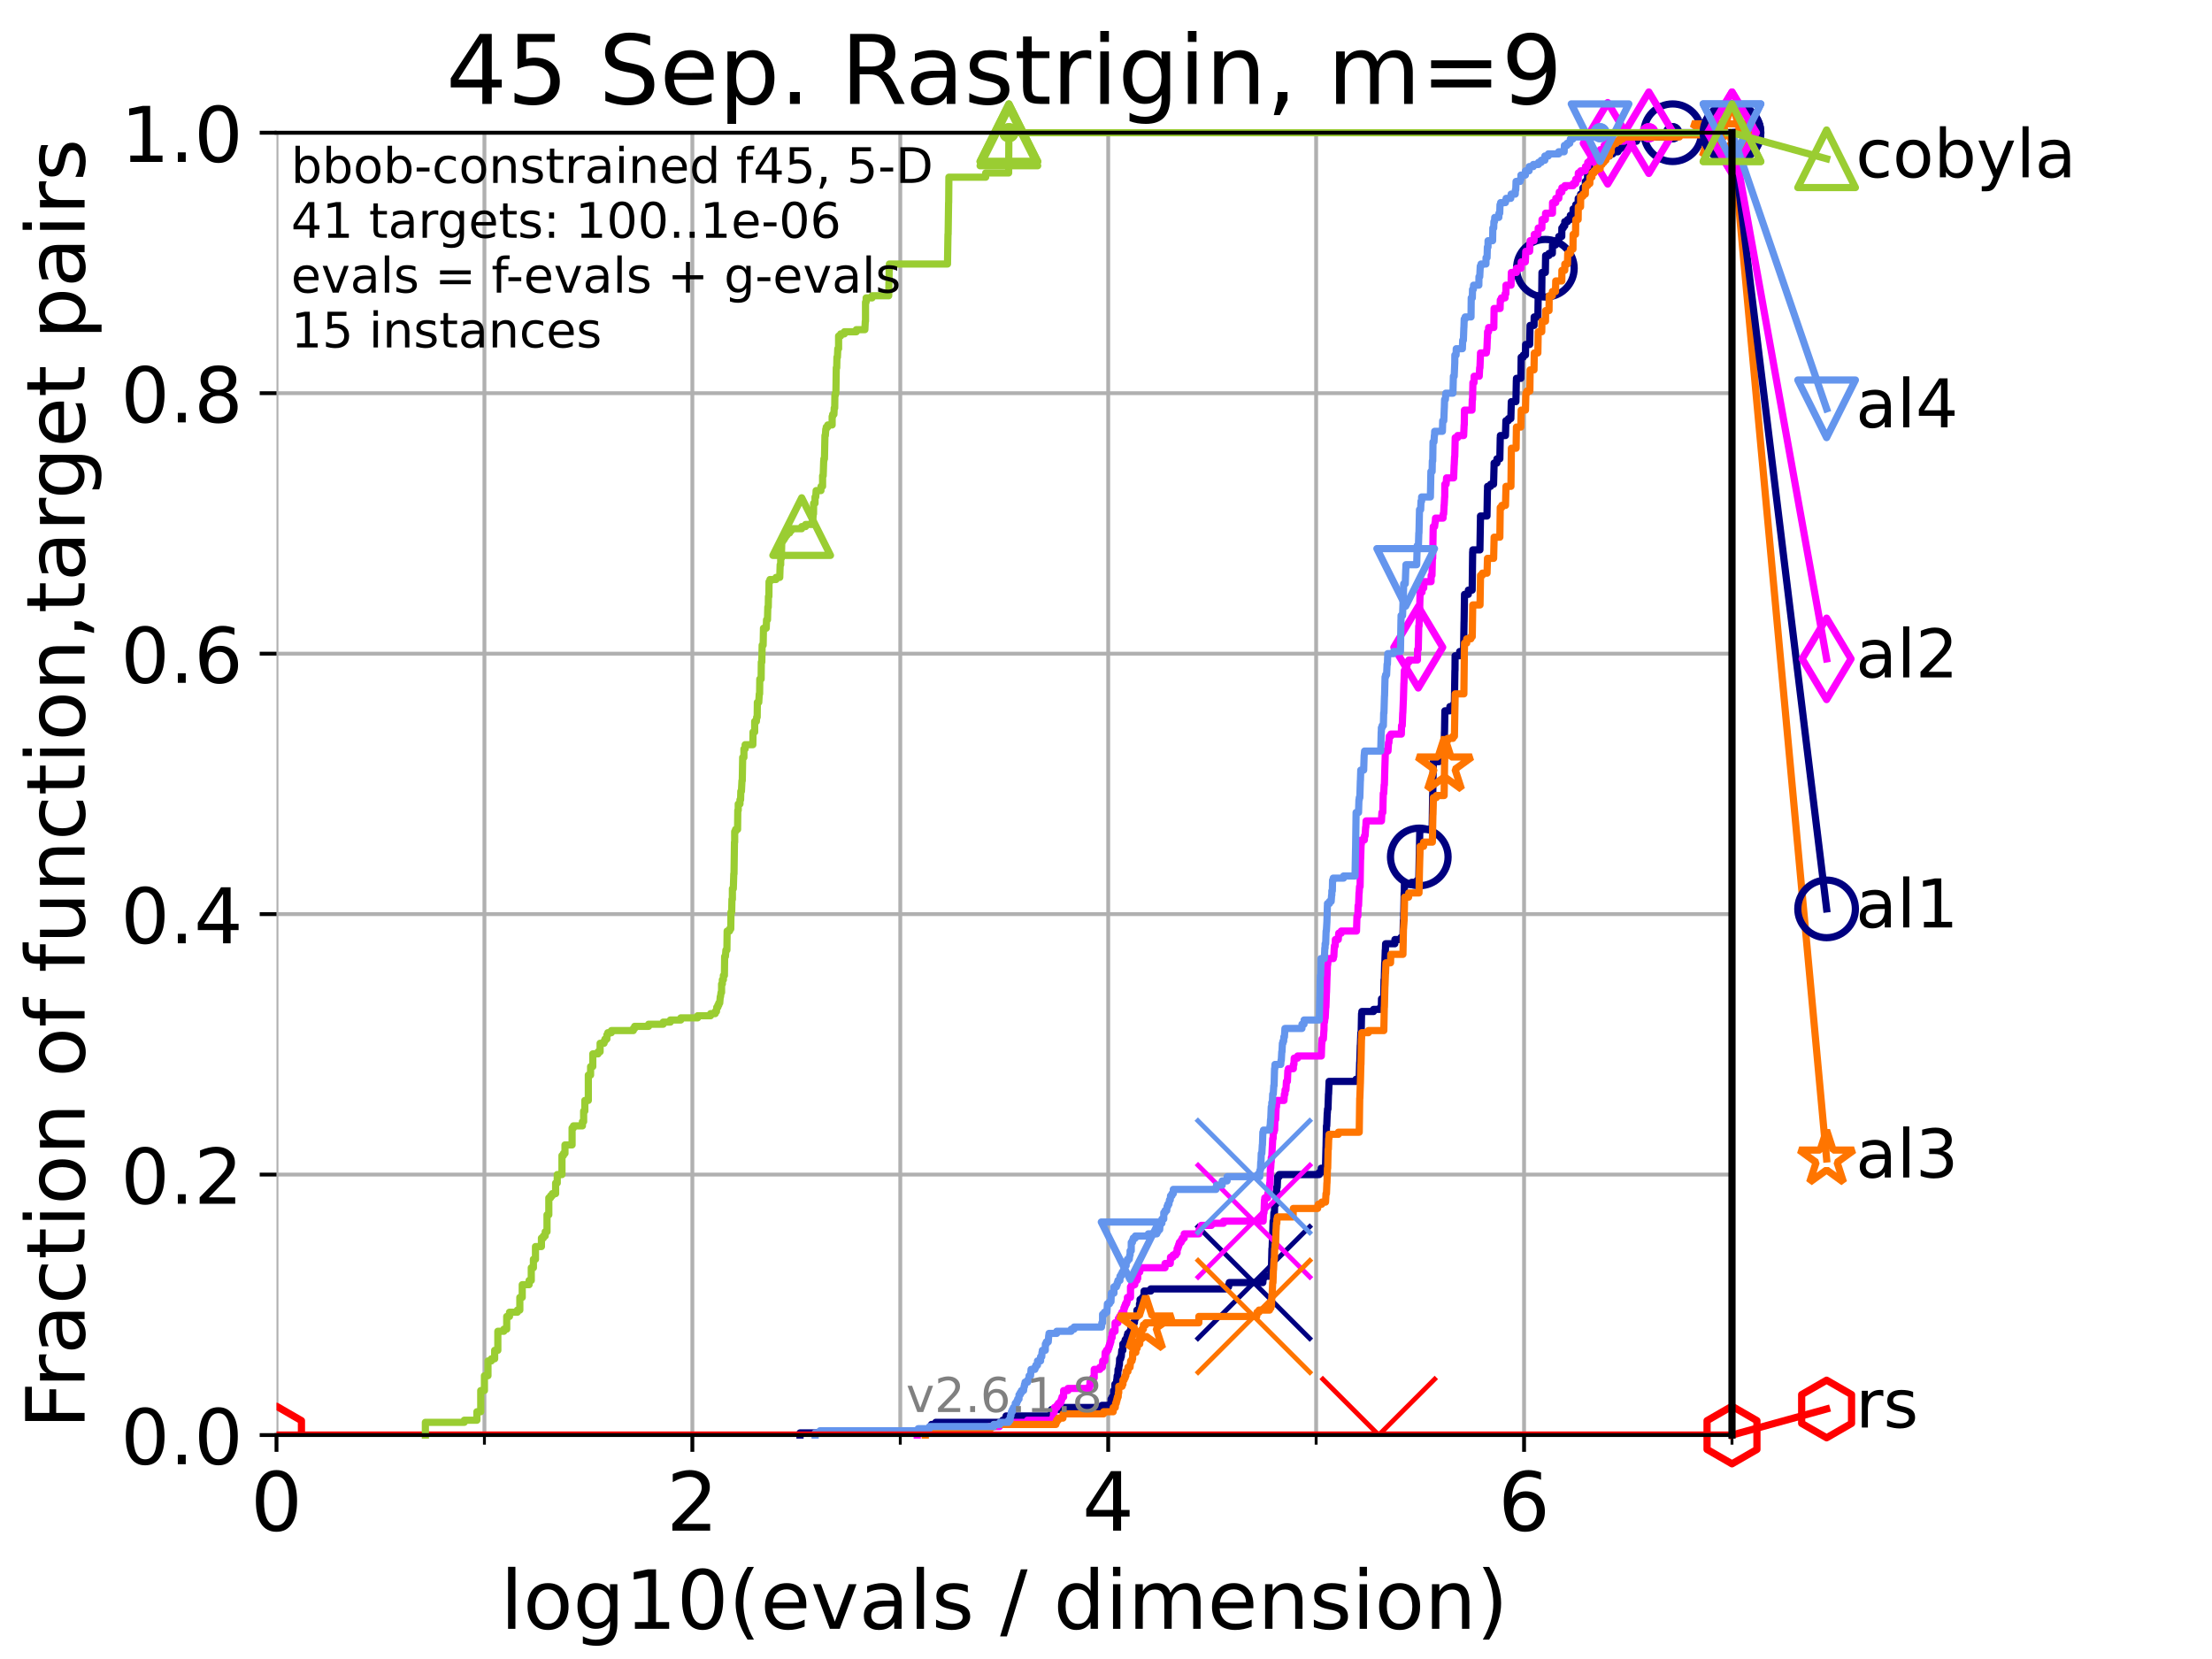<?xml version="1.0" encoding="utf-8" standalone="no"?>
<!DOCTYPE svg PUBLIC "-//W3C//DTD SVG 1.1//EN"
  "http://www.w3.org/Graphics/SVG/1.1/DTD/svg11.dtd">
<!-- Created with matplotlib (https://matplotlib.org/) -->
<svg height="345.6pt" version="1.1" viewBox="0 0 460.8 345.6" width="460.8pt" xmlns="http://www.w3.org/2000/svg" xmlns:xlink="http://www.w3.org/1999/xlink">
 <defs>
  <style type="text/css">*{stroke-linecap:butt;stroke-linejoin:round;}</style>
 </defs>
 <g id="figure_1">
  <g id="patch_1">
   <path d="M 0 345.6 
L 460.8 345.6 
L 460.8 0 
L 0 0 
z
" style="fill:#ffffff;"/>
  </g>
  <g id="axes_1">
   <g id="patch_2">
    <path d="M 57.6 298.944 
L 360.806 298.944 
L 360.806 27.648 
L 57.6 27.648 
z
" style="fill:#ffffff;"/>
   </g>
   <g id="matplotlib.axis_1">
    <g id="xtick_1">
     <g id="line2d_1">
      <path clip-path="url(#p1bf1be86c1)" d="M 57.6 298.944 
L 57.6 27.648 
" style="fill:none;stroke:#b0b0b0;stroke-linecap:square;stroke-width:0.8;"/>
     </g>
     <g id="line2d_2">
      <defs>
       <path d="M 0 0 
L 0 3.5 
" id="mda6373edab" style="stroke:#000000;stroke-width:0.8;"/>
      </defs>
      <g>
       <use style="stroke:#000000;stroke-width:0.8;" x="57.6" xlink:href="#mda6373edab" y="298.944"/>
      </g>
     </g>
     <g id="text_1">
      <!-- 0 -->
      <g transform="translate(52.192 318.861)scale(0.17 -0.17)">
       <defs>
        <path d="M 31.781 66.406 
Q 24.172 66.406 20.328 58.906 
Q 16.5 51.422 16.5 36.375 
Q 16.5 21.391 20.328 13.891 
Q 24.172 6.391 31.781 6.391 
Q 39.453 6.391 43.281 13.891 
Q 47.125 21.391 47.125 36.375 
Q 47.125 51.422 43.281 58.906 
Q 39.453 66.406 31.781 66.406 
z
M 31.781 74.219 
Q 44.047 74.219 50.516 64.516 
Q 56.984 54.828 56.984 36.375 
Q 56.984 17.969 50.516 8.266 
Q 44.047 -1.422 31.781 -1.422 
Q 19.531 -1.422 13.062 8.266 
Q 6.594 17.969 6.594 36.375 
Q 6.594 54.828 13.062 64.516 
Q 19.531 74.219 31.781 74.219 
z
" id="DejaVuSans-48"/>
       </defs>
       <use xlink:href="#DejaVuSans-48"/>
      </g>
     </g>
    </g>
    <g id="xtick_2">
     <g id="line2d_3">
      <path clip-path="url(#p1bf1be86c1)" d="M 144.23 298.944 
L 144.23 27.648 
" style="fill:none;stroke:#b0b0b0;stroke-linecap:square;stroke-width:0.8;"/>
     </g>
     <g id="line2d_4">
      <g>
       <use style="stroke:#000000;stroke-width:0.8;" x="144.23" xlink:href="#mda6373edab" y="298.944"/>
      </g>
     </g>
     <g id="text_2">
      <!-- 2 -->
      <g transform="translate(138.822 318.861)scale(0.17 -0.17)">
       <defs>
        <path d="M 19.188 8.297 
L 53.609 8.297 
L 53.609 0 
L 7.328 0 
L 7.328 8.297 
Q 12.938 14.109 22.625 23.891 
Q 32.328 33.688 34.812 36.531 
Q 39.547 41.844 41.422 45.531 
Q 43.312 49.219 43.312 52.781 
Q 43.312 58.594 39.234 62.25 
Q 35.156 65.922 28.609 65.922 
Q 23.969 65.922 18.812 64.312 
Q 13.672 62.703 7.812 59.422 
L 7.812 69.391 
Q 13.766 71.781 18.938 73 
Q 24.125 74.219 28.422 74.219 
Q 39.75 74.219 46.484 68.547 
Q 53.219 62.891 53.219 53.422 
Q 53.219 48.922 51.531 44.891 
Q 49.859 40.875 45.406 35.406 
Q 44.188 33.984 37.641 27.219 
Q 31.109 20.453 19.188 8.297 
z
" id="DejaVuSans-50"/>
       </defs>
       <use xlink:href="#DejaVuSans-50"/>
      </g>
     </g>
    </g>
    <g id="xtick_3">
     <g id="line2d_5">
      <path clip-path="url(#p1bf1be86c1)" d="M 230.861 298.944 
L 230.861 27.648 
" style="fill:none;stroke:#b0b0b0;stroke-linecap:square;stroke-width:0.8;"/>
     </g>
     <g id="line2d_6">
      <g>
       <use style="stroke:#000000;stroke-width:0.8;" x="230.861" xlink:href="#mda6373edab" y="298.944"/>
      </g>
     </g>
     <g id="text_3">
      <!-- 4 -->
      <g transform="translate(225.453 318.861)scale(0.17 -0.17)">
       <defs>
        <path d="M 37.797 64.312 
L 12.891 25.391 
L 37.797 25.391 
z
M 35.203 72.906 
L 47.609 72.906 
L 47.609 25.391 
L 58.016 25.391 
L 58.016 17.188 
L 47.609 17.188 
L 47.609 0 
L 37.797 0 
L 37.797 17.188 
L 4.891 17.188 
L 4.891 26.703 
z
" id="DejaVuSans-52"/>
       </defs>
       <use xlink:href="#DejaVuSans-52"/>
      </g>
     </g>
    </g>
    <g id="xtick_4">
     <g id="line2d_7">
      <path clip-path="url(#p1bf1be86c1)" d="M 317.491 298.944 
L 317.491 27.648 
" style="fill:none;stroke:#b0b0b0;stroke-linecap:square;stroke-width:0.8;"/>
     </g>
     <g id="line2d_8">
      <g>
       <use style="stroke:#000000;stroke-width:0.8;" x="317.491" xlink:href="#mda6373edab" y="298.944"/>
      </g>
     </g>
     <g id="text_4">
      <!-- 6 -->
      <g transform="translate(312.083 318.861)scale(0.17 -0.17)">
       <defs>
        <path d="M 33.016 40.375 
Q 26.375 40.375 22.484 35.828 
Q 18.609 31.297 18.609 23.391 
Q 18.609 15.531 22.484 10.953 
Q 26.375 6.391 33.016 6.391 
Q 39.656 6.391 43.531 10.953 
Q 47.406 15.531 47.406 23.391 
Q 47.406 31.297 43.531 35.828 
Q 39.656 40.375 33.016 40.375 
z
M 52.594 71.297 
L 52.594 62.312 
Q 48.875 64.062 45.094 64.984 
Q 41.312 65.922 37.594 65.922 
Q 27.828 65.922 22.672 59.328 
Q 17.531 52.734 16.797 39.406 
Q 19.672 43.656 24.016 45.922 
Q 28.375 48.188 33.594 48.188 
Q 44.578 48.188 50.953 41.516 
Q 57.328 34.859 57.328 23.391 
Q 57.328 12.156 50.688 5.359 
Q 44.047 -1.422 33.016 -1.422 
Q 20.359 -1.422 13.672 8.266 
Q 6.984 17.969 6.984 36.375 
Q 6.984 53.656 15.188 63.938 
Q 23.391 74.219 37.203 74.219 
Q 40.922 74.219 44.703 73.484 
Q 48.484 72.75 52.594 71.297 
z
" id="DejaVuSans-54"/>
       </defs>
       <use xlink:href="#DejaVuSans-54"/>
      </g>
     </g>
    </g>
    <g id="xtick_5">
     <g id="line2d_9">
      <path clip-path="url(#p1bf1be86c1)" d="M 100.915 298.944 
L 100.915 27.648 
" style="fill:none;stroke:#b0b0b0;stroke-linecap:square;stroke-width:0.8;"/>
     </g>
     <g id="line2d_10">
      <defs>
       <path d="M 0 0 
L 0 2 
" id="md9453eabe9" style="stroke:#000000;stroke-width:0.6;"/>
      </defs>
      <g>
       <use style="stroke:#000000;stroke-width:0.6;" x="100.915" xlink:href="#md9453eabe9" y="298.944"/>
      </g>
     </g>
    </g>
    <g id="xtick_6">
     <g id="line2d_11">
      <path clip-path="url(#p1bf1be86c1)" d="M 187.546 298.944 
L 187.546 27.648 
" style="fill:none;stroke:#b0b0b0;stroke-linecap:square;stroke-width:0.8;"/>
     </g>
     <g id="line2d_12">
      <g>
       <use style="stroke:#000000;stroke-width:0.6;" x="187.546" xlink:href="#md9453eabe9" y="298.944"/>
      </g>
     </g>
    </g>
    <g id="xtick_7">
     <g id="line2d_13">
      <path clip-path="url(#p1bf1be86c1)" d="M 274.176 298.944 
L 274.176 27.648 
" style="fill:none;stroke:#b0b0b0;stroke-linecap:square;stroke-width:0.8;"/>
     </g>
     <g id="line2d_14">
      <g>
       <use style="stroke:#000000;stroke-width:0.6;" x="274.176" xlink:href="#md9453eabe9" y="298.944"/>
      </g>
     </g>
    </g>
    <g id="xtick_8">
     <g id="line2d_15">
      <path clip-path="url(#p1bf1be86c1)" d="M 360.806 298.944 
L 360.806 27.648 
" style="fill:none;stroke:#b0b0b0;stroke-linecap:square;stroke-width:0.8;"/>
     </g>
     <g id="line2d_16">
      <g>
       <use style="stroke:#000000;stroke-width:0.6;" x="360.806" xlink:href="#md9453eabe9" y="298.944"/>
      </g>
     </g>
    </g>
    <g id="text_5">
     <!-- log10(evals / dimension) -->
     <g transform="translate(104.239 339.314)scale(0.17 -0.17)">
      <defs>
       <path d="M 9.422 75.984 
L 18.406 75.984 
L 18.406 0 
L 9.422 0 
z
" id="DejaVuSans-108"/>
       <path d="M 30.609 48.391 
Q 23.391 48.391 19.188 42.75 
Q 14.984 37.109 14.984 27.297 
Q 14.984 17.484 19.156 11.844 
Q 23.344 6.203 30.609 6.203 
Q 37.797 6.203 41.984 11.859 
Q 46.188 17.531 46.188 27.297 
Q 46.188 37.016 41.984 42.703 
Q 37.797 48.391 30.609 48.391 
z
M 30.609 56 
Q 42.328 56 49.016 48.375 
Q 55.719 40.766 55.719 27.297 
Q 55.719 13.875 49.016 6.219 
Q 42.328 -1.422 30.609 -1.422 
Q 18.844 -1.422 12.172 6.219 
Q 5.516 13.875 5.516 27.297 
Q 5.516 40.766 12.172 48.375 
Q 18.844 56 30.609 56 
z
" id="DejaVuSans-111"/>
       <path d="M 45.406 27.984 
Q 45.406 37.75 41.375 43.109 
Q 37.359 48.484 30.078 48.484 
Q 22.859 48.484 18.828 43.109 
Q 14.797 37.75 14.797 27.984 
Q 14.797 18.266 18.828 12.891 
Q 22.859 7.516 30.078 7.516 
Q 37.359 7.516 41.375 12.891 
Q 45.406 18.266 45.406 27.984 
z
M 54.391 6.781 
Q 54.391 -7.172 48.188 -13.984 
Q 42 -20.797 29.203 -20.797 
Q 24.469 -20.797 20.266 -20.094 
Q 16.062 -19.391 12.109 -17.922 
L 12.109 -9.188 
Q 16.062 -11.328 19.922 -12.344 
Q 23.781 -13.375 27.781 -13.375 
Q 36.625 -13.375 41.016 -8.766 
Q 45.406 -4.156 45.406 5.172 
L 45.406 9.625 
Q 42.625 4.781 38.281 2.391 
Q 33.938 0 27.875 0 
Q 17.828 0 11.672 7.656 
Q 5.516 15.328 5.516 27.984 
Q 5.516 40.672 11.672 48.328 
Q 17.828 56 27.875 56 
Q 33.938 56 38.281 53.609 
Q 42.625 51.219 45.406 46.391 
L 45.406 54.688 
L 54.391 54.688 
z
" id="DejaVuSans-103"/>
       <path d="M 12.406 8.297 
L 28.516 8.297 
L 28.516 63.922 
L 10.984 60.406 
L 10.984 69.391 
L 28.422 72.906 
L 38.281 72.906 
L 38.281 8.297 
L 54.391 8.297 
L 54.391 0 
L 12.406 0 
z
" id="DejaVuSans-49"/>
       <path d="M 31 75.875 
Q 24.469 64.656 21.281 53.656 
Q 18.109 42.672 18.109 31.391 
Q 18.109 20.125 21.312 9.062 
Q 24.516 -2 31 -13.188 
L 23.188 -13.188 
Q 15.875 -1.703 12.234 9.375 
Q 8.594 20.453 8.594 31.391 
Q 8.594 42.281 12.203 53.312 
Q 15.828 64.359 23.188 75.875 
z
" id="DejaVuSans-40"/>
       <path d="M 56.203 29.594 
L 56.203 25.203 
L 14.891 25.203 
Q 15.484 15.922 20.484 11.062 
Q 25.484 6.203 34.422 6.203 
Q 39.594 6.203 44.453 7.469 
Q 49.312 8.734 54.109 11.281 
L 54.109 2.781 
Q 49.266 0.734 44.188 -0.344 
Q 39.109 -1.422 33.891 -1.422 
Q 20.797 -1.422 13.156 6.188 
Q 5.516 13.812 5.516 26.812 
Q 5.516 40.234 12.766 48.109 
Q 20.016 56 32.328 56 
Q 43.359 56 49.781 48.891 
Q 56.203 41.797 56.203 29.594 
z
M 47.219 32.234 
Q 47.125 39.594 43.094 43.984 
Q 39.062 48.391 32.422 48.391 
Q 24.906 48.391 20.391 44.141 
Q 15.875 39.891 15.188 32.172 
z
" id="DejaVuSans-101"/>
       <path d="M 2.984 54.688 
L 12.5 54.688 
L 29.594 8.797 
L 46.688 54.688 
L 56.203 54.688 
L 35.688 0 
L 23.484 0 
z
" id="DejaVuSans-118"/>
       <path d="M 34.281 27.484 
Q 23.391 27.484 19.188 25 
Q 14.984 22.516 14.984 16.5 
Q 14.984 11.719 18.141 8.906 
Q 21.297 6.109 26.703 6.109 
Q 34.188 6.109 38.703 11.406 
Q 43.219 16.703 43.219 25.484 
L 43.219 27.484 
z
M 52.203 31.203 
L 52.203 0 
L 43.219 0 
L 43.219 8.297 
Q 40.141 3.328 35.547 0.953 
Q 30.953 -1.422 24.312 -1.422 
Q 15.922 -1.422 10.953 3.297 
Q 6 8.016 6 15.922 
Q 6 25.141 12.172 29.828 
Q 18.359 34.516 30.609 34.516 
L 43.219 34.516 
L 43.219 35.406 
Q 43.219 41.609 39.141 45 
Q 35.062 48.391 27.688 48.391 
Q 23 48.391 18.547 47.266 
Q 14.109 46.141 10.016 43.891 
L 10.016 52.203 
Q 14.938 54.109 19.578 55.047 
Q 24.219 56 28.609 56 
Q 40.484 56 46.344 49.844 
Q 52.203 43.703 52.203 31.203 
z
" id="DejaVuSans-97"/>
       <path d="M 44.281 53.078 
L 44.281 44.578 
Q 40.484 46.531 36.375 47.5 
Q 32.281 48.484 27.875 48.484 
Q 21.188 48.484 17.844 46.438 
Q 14.5 44.391 14.5 40.281 
Q 14.5 37.156 16.891 35.375 
Q 19.281 33.594 26.516 31.984 
L 29.594 31.297 
Q 39.156 29.25 43.188 25.516 
Q 47.219 21.781 47.219 15.094 
Q 47.219 7.469 41.188 3.016 
Q 35.156 -1.422 24.609 -1.422 
Q 20.219 -1.422 15.453 -0.562 
Q 10.688 0.297 5.422 2 
L 5.422 11.281 
Q 10.406 8.688 15.234 7.391 
Q 20.062 6.109 24.812 6.109 
Q 31.156 6.109 34.562 8.281 
Q 37.984 10.453 37.984 14.406 
Q 37.984 18.062 35.516 20.016 
Q 33.062 21.969 24.703 23.781 
L 21.578 24.516 
Q 13.234 26.266 9.516 29.906 
Q 5.812 33.547 5.812 39.891 
Q 5.812 47.609 11.281 51.797 
Q 16.75 56 26.812 56 
Q 31.781 56 36.172 55.266 
Q 40.578 54.547 44.281 53.078 
z
" id="DejaVuSans-115"/>
       <path id="DejaVuSans-32"/>
       <path d="M 25.391 72.906 
L 33.688 72.906 
L 8.297 -9.281 
L 0 -9.281 
z
" id="DejaVuSans-47"/>
       <path d="M 45.406 46.391 
L 45.406 75.984 
L 54.391 75.984 
L 54.391 0 
L 45.406 0 
L 45.406 8.203 
Q 42.578 3.328 38.25 0.953 
Q 33.938 -1.422 27.875 -1.422 
Q 17.969 -1.422 11.734 6.484 
Q 5.516 14.406 5.516 27.297 
Q 5.516 40.188 11.734 48.094 
Q 17.969 56 27.875 56 
Q 33.938 56 38.25 53.625 
Q 42.578 51.266 45.406 46.391 
z
M 14.797 27.297 
Q 14.797 17.391 18.875 11.75 
Q 22.953 6.109 30.078 6.109 
Q 37.203 6.109 41.297 11.75 
Q 45.406 17.391 45.406 27.297 
Q 45.406 37.203 41.297 42.844 
Q 37.203 48.484 30.078 48.484 
Q 22.953 48.484 18.875 42.844 
Q 14.797 37.203 14.797 27.297 
z
" id="DejaVuSans-100"/>
       <path d="M 9.422 54.688 
L 18.406 54.688 
L 18.406 0 
L 9.422 0 
z
M 9.422 75.984 
L 18.406 75.984 
L 18.406 64.594 
L 9.422 64.594 
z
" id="DejaVuSans-105"/>
       <path d="M 52 44.188 
Q 55.375 50.25 60.062 53.125 
Q 64.75 56 71.094 56 
Q 79.641 56 84.281 50.016 
Q 88.922 44.047 88.922 33.016 
L 88.922 0 
L 79.891 0 
L 79.891 32.719 
Q 79.891 40.578 77.094 44.375 
Q 74.312 48.188 68.609 48.188 
Q 61.625 48.188 57.562 43.547 
Q 53.516 38.922 53.516 30.906 
L 53.516 0 
L 44.484 0 
L 44.484 32.719 
Q 44.484 40.625 41.703 44.406 
Q 38.922 48.188 33.109 48.188 
Q 26.219 48.188 22.156 43.531 
Q 18.109 38.875 18.109 30.906 
L 18.109 0 
L 9.078 0 
L 9.078 54.688 
L 18.109 54.688 
L 18.109 46.188 
Q 21.188 51.219 25.484 53.609 
Q 29.781 56 35.688 56 
Q 41.656 56 45.828 52.969 
Q 50 49.953 52 44.188 
z
" id="DejaVuSans-109"/>
       <path d="M 54.891 33.016 
L 54.891 0 
L 45.906 0 
L 45.906 32.719 
Q 45.906 40.484 42.875 44.328 
Q 39.844 48.188 33.797 48.188 
Q 26.516 48.188 22.312 43.547 
Q 18.109 38.922 18.109 30.906 
L 18.109 0 
L 9.078 0 
L 9.078 54.688 
L 18.109 54.688 
L 18.109 46.188 
Q 21.344 51.125 25.703 53.562 
Q 30.078 56 35.797 56 
Q 45.219 56 50.047 50.172 
Q 54.891 44.344 54.891 33.016 
z
" id="DejaVuSans-110"/>
       <path d="M 8.016 75.875 
L 15.828 75.875 
Q 23.141 64.359 26.781 53.312 
Q 30.422 42.281 30.422 31.391 
Q 30.422 20.453 26.781 9.375 
Q 23.141 -1.703 15.828 -13.188 
L 8.016 -13.188 
Q 14.5 -2 17.703 9.062 
Q 20.906 20.125 20.906 31.391 
Q 20.906 42.672 17.703 53.656 
Q 14.5 64.656 8.016 75.875 
z
" id="DejaVuSans-41"/>
      </defs>
      <use xlink:href="#DejaVuSans-108"/>
      <use x="27.783" xlink:href="#DejaVuSans-111"/>
      <use x="88.965" xlink:href="#DejaVuSans-103"/>
      <use x="152.441" xlink:href="#DejaVuSans-49"/>
      <use x="216.064" xlink:href="#DejaVuSans-48"/>
      <use x="279.688" xlink:href="#DejaVuSans-40"/>
      <use x="318.701" xlink:href="#DejaVuSans-101"/>
      <use x="380.225" xlink:href="#DejaVuSans-118"/>
      <use x="439.404" xlink:href="#DejaVuSans-97"/>
      <use x="500.684" xlink:href="#DejaVuSans-108"/>
      <use x="528.467" xlink:href="#DejaVuSans-115"/>
      <use x="580.566" xlink:href="#DejaVuSans-32"/>
      <use x="612.354" xlink:href="#DejaVuSans-47"/>
      <use x="646.045" xlink:href="#DejaVuSans-32"/>
      <use x="677.832" xlink:href="#DejaVuSans-100"/>
      <use x="741.309" xlink:href="#DejaVuSans-105"/>
      <use x="769.092" xlink:href="#DejaVuSans-109"/>
      <use x="866.504" xlink:href="#DejaVuSans-101"/>
      <use x="928.027" xlink:href="#DejaVuSans-110"/>
      <use x="991.406" xlink:href="#DejaVuSans-115"/>
      <use x="1043.506" xlink:href="#DejaVuSans-105"/>
      <use x="1071.289" xlink:href="#DejaVuSans-111"/>
      <use x="1132.471" xlink:href="#DejaVuSans-110"/>
      <use x="1195.85" xlink:href="#DejaVuSans-41"/>
     </g>
    </g>
   </g>
   <g id="matplotlib.axis_2">
    <g id="ytick_1">
     <g id="line2d_17">
      <path clip-path="url(#p1bf1be86c1)" d="M 57.6 298.944 
L 360.806 298.944 
" style="fill:none;stroke:#b0b0b0;stroke-linecap:square;stroke-width:0.8;"/>
     </g>
     <g id="line2d_18">
      <defs>
       <path d="M 0 0 
L -3.5 0 
" id="mfe3238f43c" style="stroke:#000000;stroke-width:0.8;"/>
      </defs>
      <g>
       <use style="stroke:#000000;stroke-width:0.8;" x="57.6" xlink:href="#mfe3238f43c" y="298.944"/>
      </g>
     </g>
     <g id="text_6">
      <!-- 0.0 -->
      <g transform="translate(25.155 305.023)scale(0.16 -0.16)">
       <defs>
        <path d="M 10.688 12.406 
L 21 12.406 
L 21 0 
L 10.688 0 
z
" id="DejaVuSans-46"/>
       </defs>
       <use xlink:href="#DejaVuSans-48"/>
       <use x="63.623" xlink:href="#DejaVuSans-46"/>
       <use x="95.41" xlink:href="#DejaVuSans-48"/>
      </g>
     </g>
    </g>
    <g id="ytick_2">
     <g id="line2d_19">
      <path clip-path="url(#p1bf1be86c1)" d="M 57.6 244.685 
L 360.806 244.685 
" style="fill:none;stroke:#b0b0b0;stroke-linecap:square;stroke-width:0.8;"/>
     </g>
     <g id="line2d_20">
      <g>
       <use style="stroke:#000000;stroke-width:0.8;" x="57.6" xlink:href="#mfe3238f43c" y="244.685"/>
      </g>
     </g>
     <g id="text_7">
      <!-- 0.2 -->
      <g transform="translate(25.155 250.764)scale(0.16 -0.16)">
       <use xlink:href="#DejaVuSans-48"/>
       <use x="63.623" xlink:href="#DejaVuSans-46"/>
       <use x="95.41" xlink:href="#DejaVuSans-50"/>
      </g>
     </g>
    </g>
    <g id="ytick_3">
     <g id="line2d_21">
      <path clip-path="url(#p1bf1be86c1)" d="M 57.6 190.426 
L 360.806 190.426 
" style="fill:none;stroke:#b0b0b0;stroke-linecap:square;stroke-width:0.8;"/>
     </g>
     <g id="line2d_22">
      <g>
       <use style="stroke:#000000;stroke-width:0.8;" x="57.6" xlink:href="#mfe3238f43c" y="190.426"/>
      </g>
     </g>
     <g id="text_8">
      <!-- 0.4 -->
      <g transform="translate(25.155 196.504)scale(0.16 -0.16)">
       <use xlink:href="#DejaVuSans-48"/>
       <use x="63.623" xlink:href="#DejaVuSans-46"/>
       <use x="95.41" xlink:href="#DejaVuSans-52"/>
      </g>
     </g>
    </g>
    <g id="ytick_4">
     <g id="line2d_23">
      <path clip-path="url(#p1bf1be86c1)" d="M 57.6 136.166 
L 360.806 136.166 
" style="fill:none;stroke:#b0b0b0;stroke-linecap:square;stroke-width:0.8;"/>
     </g>
     <g id="line2d_24">
      <g>
       <use style="stroke:#000000;stroke-width:0.8;" x="57.6" xlink:href="#mfe3238f43c" y="136.166"/>
      </g>
     </g>
     <g id="text_9">
      <!-- 0.6 -->
      <g transform="translate(25.155 142.245)scale(0.16 -0.16)">
       <use xlink:href="#DejaVuSans-48"/>
       <use x="63.623" xlink:href="#DejaVuSans-46"/>
       <use x="95.41" xlink:href="#DejaVuSans-54"/>
      </g>
     </g>
    </g>
    <g id="ytick_5">
     <g id="line2d_25">
      <path clip-path="url(#p1bf1be86c1)" d="M 57.6 81.907 
L 360.806 81.907 
" style="fill:none;stroke:#b0b0b0;stroke-linecap:square;stroke-width:0.8;"/>
     </g>
     <g id="line2d_26">
      <g>
       <use style="stroke:#000000;stroke-width:0.8;" x="57.6" xlink:href="#mfe3238f43c" y="81.907"/>
      </g>
     </g>
     <g id="text_10">
      <!-- 0.8 -->
      <g transform="translate(25.155 87.986)scale(0.16 -0.16)">
       <defs>
        <path d="M 31.781 34.625 
Q 24.75 34.625 20.719 30.859 
Q 16.703 27.094 16.703 20.516 
Q 16.703 13.922 20.719 10.156 
Q 24.75 6.391 31.781 6.391 
Q 38.812 6.391 42.859 10.172 
Q 46.922 13.969 46.922 20.516 
Q 46.922 27.094 42.891 30.859 
Q 38.875 34.625 31.781 34.625 
z
M 21.922 38.812 
Q 15.578 40.375 12.031 44.719 
Q 8.5 49.078 8.5 55.328 
Q 8.5 64.062 14.719 69.141 
Q 20.953 74.219 31.781 74.219 
Q 42.672 74.219 48.875 69.141 
Q 55.078 64.062 55.078 55.328 
Q 55.078 49.078 51.531 44.719 
Q 48 40.375 41.703 38.812 
Q 48.828 37.156 52.797 32.312 
Q 56.781 27.484 56.781 20.516 
Q 56.781 9.906 50.312 4.234 
Q 43.844 -1.422 31.781 -1.422 
Q 19.734 -1.422 13.25 4.234 
Q 6.781 9.906 6.781 20.516 
Q 6.781 27.484 10.781 32.312 
Q 14.797 37.156 21.922 38.812 
z
M 18.312 54.391 
Q 18.312 48.734 21.844 45.562 
Q 25.391 42.391 31.781 42.391 
Q 38.141 42.391 41.719 45.562 
Q 45.312 48.734 45.312 54.391 
Q 45.312 60.062 41.719 63.234 
Q 38.141 66.406 31.781 66.406 
Q 25.391 66.406 21.844 63.234 
Q 18.312 60.062 18.312 54.391 
z
" id="DejaVuSans-56"/>
       </defs>
       <use xlink:href="#DejaVuSans-48"/>
       <use x="63.623" xlink:href="#DejaVuSans-46"/>
       <use x="95.41" xlink:href="#DejaVuSans-56"/>
      </g>
     </g>
    </g>
    <g id="ytick_6">
     <g id="line2d_27">
      <path clip-path="url(#p1bf1be86c1)" d="M 57.6 27.648 
L 360.806 27.648 
" style="fill:none;stroke:#b0b0b0;stroke-linecap:square;stroke-width:0.8;"/>
     </g>
     <g id="line2d_28">
      <g>
       <use style="stroke:#000000;stroke-width:0.8;" x="57.6" xlink:href="#mfe3238f43c" y="27.648"/>
      </g>
     </g>
     <g id="text_11">
      <!-- 1.0 -->
      <g transform="translate(25.155 33.727)scale(0.16 -0.16)">
       <use xlink:href="#DejaVuSans-49"/>
       <use x="63.623" xlink:href="#DejaVuSans-46"/>
       <use x="95.41" xlink:href="#DejaVuSans-48"/>
      </g>
     </g>
    </g>
    <g id="text_12">
     <!-- Fraction of function,target pairs -->
     <g transform="translate(17.62 297.681)rotate(-90)scale(0.17 -0.17)">
      <defs>
       <path d="M 9.812 72.906 
L 51.703 72.906 
L 51.703 64.594 
L 19.672 64.594 
L 19.672 43.109 
L 48.578 43.109 
L 48.578 34.812 
L 19.672 34.812 
L 19.672 0 
L 9.812 0 
z
" id="DejaVuSans-70"/>
       <path d="M 41.109 46.297 
Q 39.594 47.172 37.812 47.578 
Q 36.031 48 33.891 48 
Q 26.266 48 22.188 43.047 
Q 18.109 38.094 18.109 28.812 
L 18.109 0 
L 9.078 0 
L 9.078 54.688 
L 18.109 54.688 
L 18.109 46.188 
Q 20.953 51.172 25.484 53.578 
Q 30.031 56 36.531 56 
Q 37.453 56 38.578 55.875 
Q 39.703 55.766 41.062 55.516 
z
" id="DejaVuSans-114"/>
       <path d="M 48.781 52.594 
L 48.781 44.188 
Q 44.969 46.297 41.141 47.344 
Q 37.312 48.391 33.406 48.391 
Q 24.656 48.391 19.812 42.844 
Q 14.984 37.312 14.984 27.297 
Q 14.984 17.281 19.812 11.734 
Q 24.656 6.203 33.406 6.203 
Q 37.312 6.203 41.141 7.25 
Q 44.969 8.297 48.781 10.406 
L 48.781 2.094 
Q 45.016 0.344 40.984 -0.531 
Q 36.969 -1.422 32.422 -1.422 
Q 20.062 -1.422 12.781 6.344 
Q 5.516 14.109 5.516 27.297 
Q 5.516 40.672 12.859 48.328 
Q 20.219 56 33.016 56 
Q 37.156 56 41.109 55.141 
Q 45.062 54.297 48.781 52.594 
z
" id="DejaVuSans-99"/>
       <path d="M 18.312 70.219 
L 18.312 54.688 
L 36.812 54.688 
L 36.812 47.703 
L 18.312 47.703 
L 18.312 18.016 
Q 18.312 11.328 20.141 9.422 
Q 21.969 7.516 27.594 7.516 
L 36.812 7.516 
L 36.812 0 
L 27.594 0 
Q 17.188 0 13.234 3.875 
Q 9.281 7.766 9.281 18.016 
L 9.281 47.703 
L 2.688 47.703 
L 2.688 54.688 
L 9.281 54.688 
L 9.281 70.219 
z
" id="DejaVuSans-116"/>
       <path d="M 37.109 75.984 
L 37.109 68.5 
L 28.516 68.5 
Q 23.688 68.5 21.797 66.547 
Q 19.922 64.594 19.922 59.516 
L 19.922 54.688 
L 34.719 54.688 
L 34.719 47.703 
L 19.922 47.703 
L 19.922 0 
L 10.891 0 
L 10.891 47.703 
L 2.297 47.703 
L 2.297 54.688 
L 10.891 54.688 
L 10.891 58.5 
Q 10.891 67.625 15.141 71.797 
Q 19.391 75.984 28.609 75.984 
z
" id="DejaVuSans-102"/>
       <path d="M 8.5 21.578 
L 8.5 54.688 
L 17.484 54.688 
L 17.484 21.922 
Q 17.484 14.156 20.5 10.266 
Q 23.531 6.391 29.594 6.391 
Q 36.859 6.391 41.078 11.031 
Q 45.312 15.672 45.312 23.688 
L 45.312 54.688 
L 54.297 54.688 
L 54.297 0 
L 45.312 0 
L 45.312 8.406 
Q 42.047 3.422 37.719 1 
Q 33.406 -1.422 27.688 -1.422 
Q 18.266 -1.422 13.375 4.438 
Q 8.5 10.297 8.5 21.578 
z
M 31.109 56 
z
" id="DejaVuSans-117"/>
       <path d="M 11.719 12.406 
L 22.016 12.406 
L 22.016 4 
L 14.016 -11.625 
L 7.719 -11.625 
L 11.719 4 
z
" id="DejaVuSans-44"/>
       <path d="M 18.109 8.203 
L 18.109 -20.797 
L 9.078 -20.797 
L 9.078 54.688 
L 18.109 54.688 
L 18.109 46.391 
Q 20.953 51.266 25.266 53.625 
Q 29.594 56 35.594 56 
Q 45.562 56 51.781 48.094 
Q 58.016 40.188 58.016 27.297 
Q 58.016 14.406 51.781 6.484 
Q 45.562 -1.422 35.594 -1.422 
Q 29.594 -1.422 25.266 0.953 
Q 20.953 3.328 18.109 8.203 
z
M 48.688 27.297 
Q 48.688 37.203 44.609 42.844 
Q 40.531 48.484 33.406 48.484 
Q 26.266 48.484 22.188 42.844 
Q 18.109 37.203 18.109 27.297 
Q 18.109 17.391 22.188 11.75 
Q 26.266 6.109 33.406 6.109 
Q 40.531 6.109 44.609 11.75 
Q 48.688 17.391 48.688 27.297 
z
" id="DejaVuSans-112"/>
      </defs>
      <use xlink:href="#DejaVuSans-70"/>
      <use x="50.27" xlink:href="#DejaVuSans-114"/>
      <use x="91.383" xlink:href="#DejaVuSans-97"/>
      <use x="152.662" xlink:href="#DejaVuSans-99"/>
      <use x="207.643" xlink:href="#DejaVuSans-116"/>
      <use x="246.852" xlink:href="#DejaVuSans-105"/>
      <use x="274.635" xlink:href="#DejaVuSans-111"/>
      <use x="335.816" xlink:href="#DejaVuSans-110"/>
      <use x="399.195" xlink:href="#DejaVuSans-32"/>
      <use x="430.982" xlink:href="#DejaVuSans-111"/>
      <use x="492.164" xlink:href="#DejaVuSans-102"/>
      <use x="527.369" xlink:href="#DejaVuSans-32"/>
      <use x="559.156" xlink:href="#DejaVuSans-102"/>
      <use x="594.361" xlink:href="#DejaVuSans-117"/>
      <use x="657.74" xlink:href="#DejaVuSans-110"/>
      <use x="721.119" xlink:href="#DejaVuSans-99"/>
      <use x="776.1" xlink:href="#DejaVuSans-116"/>
      <use x="815.309" xlink:href="#DejaVuSans-105"/>
      <use x="843.092" xlink:href="#DejaVuSans-111"/>
      <use x="904.273" xlink:href="#DejaVuSans-110"/>
      <use x="967.652" xlink:href="#DejaVuSans-44"/>
      <use x="999.439" xlink:href="#DejaVuSans-116"/>
      <use x="1038.648" xlink:href="#DejaVuSans-97"/>
      <use x="1099.928" xlink:href="#DejaVuSans-114"/>
      <use x="1139.291" xlink:href="#DejaVuSans-103"/>
      <use x="1202.768" xlink:href="#DejaVuSans-101"/>
      <use x="1264.291" xlink:href="#DejaVuSans-116"/>
      <use x="1303.5" xlink:href="#DejaVuSans-32"/>
      <use x="1335.287" xlink:href="#DejaVuSans-112"/>
      <use x="1398.764" xlink:href="#DejaVuSans-97"/>
      <use x="1460.043" xlink:href="#DejaVuSans-105"/>
      <use x="1487.826" xlink:href="#DejaVuSans-114"/>
      <use x="1528.939" xlink:href="#DejaVuSans-115"/>
     </g>
    </g>
   </g>
   <g id="line2d_29">
    <defs>
     <path d="M 0 1.5 
C 0.398 1.5 0.779 1.342 1.061 1.061 
C 1.342 0.779 1.5 0.398 1.5 0 
C 1.5 -0.398 1.342 -0.779 1.061 -1.061 
C 0.779 -1.342 0.398 -1.5 0 -1.5 
C -0.398 -1.5 -0.779 -1.342 -1.061 -1.061 
C -1.342 -0.779 -1.5 -0.398 -1.5 0 
C -1.5 0.398 -1.342 0.779 -1.061 1.061 
C -0.779 1.342 -0.398 1.5 0 1.5 
z
" id="m7e9e9cbff8" style="stroke:#000080;"/>
    </defs>
    <g>
     <use style="fill:#000080;stroke:#000080;" x="348.444" xlink:href="#m7e9e9cbff8" y="27.648"/>
     <use style="fill:#000080;stroke:#000080;" x="348.444" xlink:href="#m7e9e9cbff8" y="27.648"/>
    </g>
   </g>
   <g id="line2d_30">
    <path d="M 166.656 298.944 
L 166.656 298.503 
L 192.981 298.503 
L 192.981 298.062 
L 193.514 298.062 
L 193.514 297.621 
L 193.878 297.621 
L 193.878 297.179 
L 194.054 297.179 
L 194.054 296.738 
L 194.943 296.738 
L 194.943 296.297 
L 208.881 296.297 
L 208.881 295.856 
L 209.432 295.856 
L 209.432 295.415 
L 209.584 295.415 
L 209.584 294.974 
L 219.032 294.974 
L 219.032 293.65 
L 221.008 293.65 
L 221.008 293.209 
L 229.549 293.209 
L 229.549 292.768 
L 231.298 292.768 
L 231.298 292.327 
L 231.452 292.327 
L 231.452 291.445 
L 231.696 291.445 
L 231.696 291.004 
L 231.991 291.004 
L 231.991 289.68 
L 232.252 289.68 
L 232.254 288.357 
L 232.542 288.357 
L 232.633 287.475 
L 232.658 287.475 
L 232.732 286.592 
L 232.85 286.592 
L 232.916 285.269 
L 233.031 285.269 
L 233.125 284.387 
L 233.188 284.387 
L 233.242 283.063 
L 233.453 283.063 
L 233.453 282.622 
L 233.582 282.622 
L 233.686 281.299 
L 233.91 281.299 
L 233.91 279.975 
L 234.263 279.975 
L 234.263 279.534 
L 234.392 279.534 
L 234.392 279.093 
L 234.685 279.093 
L 234.685 278.652 
L 234.809 278.652 
L 234.809 278.211 
L 234.93 278.211 
L 234.93 277.77 
L 235.354 277.77 
L 235.354 277.329 
L 235.603 277.329 
L 235.603 276.446 
L 235.851 276.446 
L 235.851 276.005 
L 236.103 276.005 
L 236.103 275.564 
L 236.316 275.564 
L 236.379 274.682 
L 236.551 274.682 
L 236.551 274.241 
L 236.848 274.241 
L 236.848 272.917 
L 237.377 272.917 
L 237.377 271.594 
L 237.498 271.594 
L 237.498 270.712 
L 237.977 270.712 
L 237.977 270.27 
L 238.301 270.27 
L 238.335 268.947 
L 239.726 268.947 
L 239.726 268.506 
L 255.66 268.506 
L 255.66 268.065 
L 255.935 268.065 
L 255.935 267.624 
L 256.073 267.624 
L 256.073 267.183 
L 263.073 267.183 
L 263.144 266.3 
L 263.273 266.3 
L 263.273 265.859 
L 264.732 265.859 
L 264.843 263.653 
L 264.882 263.653 
L 264.97 260.124 
L 265.005 260.124 
L 265.115 257.036 
L 265.131 257.036 
L 265.214 254.39 
L 265.309 254.39 
L 265.382 252.625 
L 265.488 252.625 
L 265.533 250.861 
L 265.793 250.861 
L 265.864 248.214 
L 265.942 248.214 
L 265.957 247.332 
L 266.057 247.332 
L 266.154 245.126 
L 266.475 245.126 
L 266.475 244.685 
L 274.813 244.685 
L 274.813 244.244 
L 275.205 244.244 
L 275.233 243.361 
L 276.119 243.361 
L 276.23 238.95 
L 276.238 238.95 
L 276.326 234.539 
L 276.382 234.539 
L 276.488 231.892 
L 276.505 231.892 
L 276.561 231.01 
L 276.644 231.01 
L 276.743 227.922 
L 276.767 227.922 
L 276.876 225.275 
L 282.486 225.275 
L 282.486 224.834 
L 283.135 224.834 
L 283.244 221.305 
L 283.265 221.305 
L 283.369 217.776 
L 283.39 217.776 
L 283.492 215.129 
L 283.558 215.129 
L 283.639 211.159 
L 283.704 211.159 
L 283.704 210.718 
L 286.127 210.718 
L 286.127 210.277 
L 287.554 210.277 
L 287.554 209.835 
L 287.758 209.835 
L 287.795 208.071 
L 288.253 208.071 
L 288.318 204.101 
L 288.37 204.101 
L 288.46 200.572 
L 288.487 200.572 
L 288.581 197.925 
L 288.605 197.925 
L 288.649 196.601 
L 290.569 196.601 
L 290.59 195.719 
L 291.859 195.719 
L 291.859 195.278 
L 292.25 195.278 
L 292.352 191.749 
L 292.4 191.749 
L 292.511 186.014 
L 292.536 186.014 
L 292.563 184.25 
L 294.067 184.25 
L 294.067 183.809 
L 295.236 183.809 
L 295.236 183.367 
L 295.555 183.367 
L 295.665 178.074 
L 295.671 178.074 
L 295.765 173.221 
L 295.828 173.221 
L 295.828 172.78 
L 298.34 172.78 
L 298.45 165.722 
L 298.464 165.722 
L 298.572 159.988 
L 298.58 159.988 
L 298.581 158.664 
L 299.769 158.664 
L 299.769 158.223 
L 300.805 158.223 
L 300.91 152.488 
L 300.921 152.488 
L 300.997 148.077 
L 302.002 148.077 
L 302.037 147.195 
L 302.744 147.195 
L 302.744 146.754 
L 302.975 146.754 
L 303.083 139.695 
L 303.101 139.695 
L 303.126 136.608 
L 304.045 136.608 
L 304.072 135.725 
L 304.881 135.725 
L 304.989 129.549 
L 304.996 129.549 
L 305.088 123.815 
L 305.88 123.815 
L 305.887 122.932 
L 306.679 122.932 
L 306.781 114.992 
L 306.816 114.992 
L 306.816 114.551 
L 308.292 114.551 
L 308.399 108.375 
L 308.41 108.375 
L 308.411 107.493 
L 309.765 107.493 
L 309.858 102.199 
L 309.881 102.199 
L 309.891 101.317 
L 310.52 101.317 
L 310.52 100.876 
L 311.134 100.876 
L 311.245 96.906 
L 311.246 96.906 
L 311.246 96.465 
L 311.834 96.465 
L 311.839 95.582 
L 312.442 95.582 
L 312.53 91.171 
L 312.558 91.171 
L 312.558 90.73 
L 313.616 90.73 
L 313.707 87.642 
L 314.229 87.642 
L 314.229 87.201 
L 314.736 87.201 
L 314.831 83.672 
L 315.793 83.672 
L 315.884 79.26 
L 315.907 79.26 
L 315.907 78.819 
L 316.824 78.819 
L 316.89 74.408 
L 317.333 74.408 
L 317.333 73.967 
L 317.783 73.967 
L 317.816 71.761 
L 318.661 71.761 
L 318.74 67.791 
L 319.565 67.791 
L 319.597 66.026 
L 320.369 66.026 
L 320.433 61.615 
L 321.164 61.615 
L 321.224 56.763 
L 321.923 56.763 
L 321.983 53.234 
L 322.67 53.234 
L 322.67 52.793 
L 323.381 52.793 
L 323.408 51.028 
L 324.063 51.028 
L 324.088 50.146 
L 324.71 50.146 
L 324.719 49.263 
L 325.343 49.263 
L 325.366 47.499 
L 325.661 47.499 
L 325.661 47.058 
L 325.965 47.058 
L 325.967 46.176 
L 326.557 46.176 
L 326.557 45.734 
L 327.122 45.734 
L 327.133 44.852 
L 327.676 44.852 
L 327.709 43.529 
L 328.244 43.529 
L 328.261 42.646 
L 328.744 42.646 
L 328.772 41.323 
L 329.26 41.323 
L 329.269 40.441 
L 329.757 40.441 
L 329.774 39.117 
L 330.248 39.117 
L 330.261 37.794 
L 330.706 37.794 
L 330.736 35.588 
L 331.189 35.588 
L 331.193 34.706 
L 332.083 34.706 
L 332.086 33.824 
L 332.926 33.824 
L 332.926 33.383 
L 334.129 33.383 
L 334.137 32.5 
L 335.264 32.5 
L 335.264 32.059 
L 335.978 32.059 
L 335.978 31.618 
L 337.033 31.618 
L 337.033 31.177 
L 337.36 31.177 
L 337.36 30.736 
L 338.307 30.736 
L 338.307 30.295 
L 339.808 30.295 
L 339.812 29.413 
L 340.928 29.413 
L 340.928 28.971 
L 341.194 28.971 
L 341.194 28.53 
L 347.126 28.53 
L 347.126 28.089 
L 348.444 28.089 
L 348.444 27.648 
L 360.806 27.648 
L 360.806 27.648 
" style="fill:none;stroke:#000080;stroke-linecap:square;stroke-width:1.5;"/>
   </g>
   <g id="line2d_31">
    <defs>
     <path d="M 0 6 
C 1.591 6 3.117 5.368 4.243 4.243 
C 5.368 3.117 6 1.591 6 0 
C 6 -1.591 5.368 -3.117 4.243 -4.243 
C 3.117 -5.368 1.591 -6 0 -6 
C -1.591 -6 -3.117 -5.368 -4.243 -4.243 
C -5.368 -3.117 -6 -1.591 -6 0 
C -6 1.591 -5.368 3.117 -4.243 4.243 
C -3.117 5.368 -1.591 6 0 6 
z
" id="m5bdf63eb8e" style="stroke:#000080;stroke-width:1.5;"/>
    </defs>
    <g>
     <use style="fill-opacity:0;stroke:#000080;stroke-width:1.5;" x="295.663" xlink:href="#m5bdf63eb8e" y="178.515"/>
     <use style="fill-opacity:0;stroke:#000080;stroke-width:1.5;" x="321.93" xlink:href="#m5bdf63eb8e" y="55.88"/>
     <use style="fill-opacity:0;stroke:#000080;stroke-width:1.5;" x="348.444" xlink:href="#m5bdf63eb8e" y="27.648"/>
     <use style="fill-opacity:0;stroke:#000080;stroke-width:1.5;" x="360.806" xlink:href="#m5bdf63eb8e" y="27.648"/>
    </g>
   </g>
   <g id="line2d_32">
    <path style="fill:none;stroke:#000080;stroke-linecap:square;stroke-width:1.5;"/>
    <g/>
   </g>
   <g id="line2d_33">
    <path clip-path="url(#p1bf1be86c1)" d="M 261.191 267.183 
" style="fill:none;stroke:#000080;stroke-linecap:square;stroke-width:1.5;"/>
    <defs>
     <path d="M -12 12 
L 12 -12 
M -12 -12 
L 12 12 
" id="mde6888369f" style="stroke:#000080;"/>
    </defs>
    <g clip-path="url(#p1bf1be86c1)">
     <use style="fill:#000080;stroke:#000080;" x="261.191" xlink:href="#mde6888369f" y="267.183"/>
    </g>
   </g>
   <g id="line2d_34">
    <defs>
     <path d="M 0 1.5 
C 0.398 1.5 0.779 1.342 1.061 1.061 
C 1.342 0.779 1.5 0.398 1.5 0 
C 1.5 -0.398 1.342 -0.779 1.061 -1.061 
C 0.779 -1.342 0.398 -1.5 0 -1.5 
C -0.398 -1.5 -0.779 -1.342 -1.061 -1.061 
C -1.342 -0.779 -1.5 -0.398 -1.5 0 
C -1.5 0.398 -1.342 0.779 -1.061 1.061 
C -0.779 1.342 -0.398 1.5 0 1.5 
z
" id="m4a6882b932" style="stroke:#ff00ff;"/>
    </defs>
    <g>
     <use style="fill:#ff00ff;stroke:#ff00ff;" x="343.483" xlink:href="#m4a6882b932" y="27.648"/>
     <use style="fill:#ff00ff;stroke:#ff00ff;" x="343.483" xlink:href="#m4a6882b932" y="27.648"/>
    </g>
   </g>
   <g id="line2d_35">
    <path d="M 191.072 298.944 
L 191.072 298.503 
L 194.028 298.503 
L 194.028 298.062 
L 194.852 298.062 
L 194.852 297.621 
L 206.092 297.621 
L 206.092 297.179 
L 208.216 297.179 
L 208.216 296.738 
L 209.793 296.738 
L 209.793 296.297 
L 214.049 296.297 
L 214.049 295.856 
L 219.235 295.856 
L 219.235 295.415 
L 219.409 295.415 
L 219.512 294.092 
L 219.641 294.092 
L 219.641 293.209 
L 220.163 293.209 
L 220.163 292.768 
L 220.478 292.768 
L 220.478 292.327 
L 220.919 292.327 
L 220.919 291.886 
L 221.097 291.886 
L 221.097 291.445 
L 221.237 291.445 
L 221.237 291.004 
L 221.57 291.004 
L 221.57 289.68 
L 222.475 289.68 
L 222.475 289.239 
L 226.886 289.239 
L 226.886 288.798 
L 227.058 288.798 
L 227.064 287.916 
L 227.621 287.916 
L 227.621 287.033 
L 227.944 287.033 
L 227.944 285.269 
L 229.121 285.269 
L 229.121 284.828 
L 229.646 284.828 
L 229.709 283.504 
L 230.164 283.504 
L 230.225 281.74 
L 230.487 281.74 
L 230.487 281.299 
L 230.838 281.299 
L 230.838 280.858 
L 231.002 280.858 
L 231.002 280.416 
L 231.147 280.416 
L 231.147 279.975 
L 231.286 279.975 
L 231.286 279.534 
L 231.419 279.534 
L 231.488 278.652 
L 231.672 278.652 
L 231.672 277.77 
L 231.833 277.77 
L 231.833 277.329 
L 232.284 277.329 
L 232.284 275.564 
L 232.883 275.564 
L 232.973 274.682 
L 233.221 274.682 
L 233.221 274.241 
L 233.505 274.241 
L 233.505 273.799 
L 233.72 273.799 
L 233.72 273.358 
L 234.121 273.358 
L 234.122 272.476 
L 234.293 272.476 
L 234.293 272.035 
L 234.459 272.035 
L 234.459 271.594 
L 234.7 271.594 
L 234.7 271.153 
L 234.831 271.153 
L 234.865 270.27 
L 235.507 270.27 
L 235.507 268.065 
L 235.742 268.065 
L 235.742 267.624 
L 236.399 267.624 
L 236.409 266.741 
L 236.836 266.741 
L 236.836 266.3 
L 237.014 266.3 
L 237.014 264.977 
L 237.437 264.977 
L 237.437 264.536 
L 237.566 264.536 
L 237.566 264.095 
L 242.696 264.095 
L 242.696 263.212 
L 243.788 263.212 
L 243.839 261.889 
L 244.354 261.889 
L 244.354 261.448 
L 244.937 261.448 
L 244.937 261.007 
L 245.211 261.007 
L 245.211 260.124 
L 245.39 260.124 
L 245.39 259.683 
L 245.54 259.683 
L 245.54 259.242 
L 245.69 259.242 
L 245.69 258.801 
L 246.05 258.801 
L 246.05 258.36 
L 246.287 258.36 
L 246.287 257.919 
L 246.691 257.919 
L 246.691 257.036 
L 249.765 257.036 
L 249.807 256.154 
L 250.104 256.154 
L 250.104 255.713 
L 250.238 255.713 
L 250.238 255.272 
L 252.363 255.272 
L 252.363 254.831 
L 254.868 254.831 
L 254.868 254.39 
L 263.14 254.39 
L 263.205 252.625 
L 263.317 252.625 
L 263.415 249.978 
L 263.479 249.978 
L 263.479 249.537 
L 264.058 249.537 
L 264.1 248.655 
L 264.192 248.655 
L 264.25 247.773 
L 264.406 247.773 
L 264.51 246.449 
L 264.551 246.449 
L 264.656 243.361 
L 264.707 243.361 
L 264.783 242.038 
L 264.82 242.038 
L 264.827 241.156 
L 264.932 241.156 
L 265.039 238.95 
L 265.044 238.95 
L 265.133 237.186 
L 265.21 237.186 
L 265.249 235.862 
L 265.408 235.862 
L 265.408 235.421 
L 265.531 235.421 
L 265.584 233.215 
L 265.748 233.215 
L 265.852 230.569 
L 265.92 230.569 
L 265.979 229.245 
L 267.475 229.245 
L 267.566 227.922 
L 267.684 227.922 
L 267.703 227.04 
L 267.885 227.04 
L 267.99 225.275 
L 268.188 225.275 
L 268.282 223.069 
L 268.39 223.069 
L 268.39 222.628 
L 269.427 222.628 
L 269.442 221.746 
L 269.547 221.746 
L 269.61 220.423 
L 270.326 220.423 
L 270.326 219.981 
L 275.255 219.981 
L 275.339 217.335 
L 275.371 217.335 
L 275.405 216.452 
L 275.679 216.452 
L 275.789 214.688 
L 275.806 214.688 
L 275.829 212.923 
L 275.92 212.923 
L 276.012 212.041 
L 276.064 212.041 
L 276.175 209.835 
L 276.212 209.835 
L 276.321 206.747 
L 276.335 206.747 
L 276.446 203.218 
L 276.456 203.218 
L 276.531 201.013 
L 276.574 201.013 
L 276.665 200.13 
L 276.693 200.13 
L 276.693 199.689 
L 277.75 199.689 
L 277.75 199.248 
L 277.862 199.248 
L 277.95 197.484 
L 277.983 197.484 
L 277.983 197.043 
L 278.143 197.043 
L 278.18 195.719 
L 278.784 195.719 
L 278.884 194.396 
L 279.407 194.396 
L 279.407 193.955 
L 282.584 193.955 
L 282.681 190.867 
L 282.862 190.867 
L 282.915 188.661 
L 283.016 188.661 
L 283.109 186.014 
L 283.139 186.014 
L 283.213 184.691 
L 283.332 184.691 
L 283.426 178.956 
L 283.449 178.956 
L 283.54 175.868 
L 283.59 175.868 
L 283.594 174.986 
L 284.224 174.986 
L 284.247 174.104 
L 284.38 174.104 
L 284.483 172.339 
L 284.525 172.339 
L 284.582 171.016 
L 287.782 171.016 
L 287.877 169.251 
L 288.064 169.251 
L 288.159 165.281 
L 288.255 165.281 
L 288.341 163.517 
L 288.393 163.517 
L 288.502 159.546 
L 288.505 159.546 
L 288.601 156.458 
L 289.146 156.458 
L 289.252 154.694 
L 289.342 154.694 
L 289.413 153.371 
L 289.725 153.371 
L 289.725 152.929 
L 291.929 152.929 
L 291.965 151.165 
L 292.112 151.165 
L 292.214 148.518 
L 292.234 148.518 
L 292.342 145.871 
L 292.351 145.871 
L 292.454 142.342 
L 292.471 142.342 
L 292.549 139.695 
L 292.94 139.695 
L 293.023 138.813 
L 293.088 138.813 
L 293.09 137.931 
L 293.499 137.931 
L 293.499 137.49 
L 295.277 137.49 
L 295.311 135.284 
L 295.451 135.284 
L 295.549 130.432 
L 295.614 130.432 
L 295.71 126.903 
L 295.737 126.903 
L 295.837 123.374 
L 296.234 123.374 
L 296.258 122.491 
L 296.588 122.491 
L 296.641 121.168 
L 298.117 121.168 
L 298.133 119.845 
L 298.31 119.845 
L 298.392 116.315 
L 298.452 116.315 
L 298.555 110.14 
L 298.576 110.14 
L 298.576 109.698 
L 298.858 109.698 
L 298.954 108.816 
L 298.996 108.816 
L 299.044 107.934 
L 300.612 107.934 
L 300.65 107.052 
L 300.741 107.052 
L 300.824 105.287 
L 300.852 105.287 
L 300.94 103.523 
L 300.965 103.523 
L 300.984 100.876 
L 301.25 100.876 
L 301.347 99.552 
L 302.819 99.552 
L 302.919 96.906 
L 302.935 96.906 
L 303.015 95.141 
L 303.055 95.141 
L 303.148 91.171 
L 303.661 91.171 
L 303.661 90.73 
L 304.907 90.73 
L 305.003 88.524 
L 305.033 88.524 
L 305.074 85.436 
L 306.646 85.436 
L 306.703 83.231 
L 306.759 83.231 
L 306.834 79.702 
L 307.065 79.702 
L 307.09 78.378 
L 308.152 78.378 
L 308.241 76.614 
L 308.299 76.614 
L 308.406 73.967 
L 308.415 73.967 
L 308.415 73.526 
L 309.63 73.526 
L 309.734 72.643 
L 309.751 72.643 
L 309.841 70.438 
L 309.862 70.438 
L 309.886 69.114 
L 310.095 69.114 
L 310.109 68.232 
L 311.19 68.232 
L 311.248 64.262 
L 312.497 64.262 
L 312.541 62.497 
L 312.767 62.497 
L 312.767 62.056 
L 313.528 62.056 
L 313.543 61.174 
L 313.709 61.174 
L 313.725 59.409 
L 314.782 59.409 
L 314.838 56.763 
L 315.889 56.763 
L 315.89 55.88 
L 316.854 55.88 
L 316.899 54.557 
L 317.754 54.557 
L 317.85 52.351 
L 318.651 52.351 
L 318.752 50.146 
L 319.564 50.146 
L 319.619 48.822 
L 320.381 48.822 
L 320.444 47.499 
L 321.203 47.499 
L 321.235 45.734 
L 321.93 45.734 
L 321.972 44.411 
L 323.408 44.411 
L 323.424 42.205 
L 324.097 42.205 
L 324.101 41.323 
L 324.722 41.323 
L 324.819 40 
L 325.365 40 
L 325.368 39.117 
L 325.984 39.117 
L 325.984 38.676 
L 327.717 38.676 
L 327.717 38.235 
L 328.233 38.235 
L 328.242 37.353 
L 328.765 37.353 
L 328.791 36.03 
L 329.286 36.03 
L 329.286 35.588 
L 330.272 35.588 
L 330.274 34.706 
L 330.744 34.706 
L 330.748 33.824 
L 331.197 33.824 
L 331.197 33.383 
L 331.647 33.383 
L 331.647 32.942 
L 332.113 32.942 
L 332.113 32.5 
L 332.951 32.5 
L 332.951 32.059 
L 333.354 32.059 
L 333.373 31.177 
L 334.148 31.177 
L 334.17 30.295 
L 334.559 30.295 
L 334.559 29.854 
L 334.919 29.854 
L 334.919 29.413 
L 338.338 29.413 
L 338.338 28.971 
L 339.835 28.971 
L 339.835 28.53 
L 341.755 28.53 
L 341.755 28.089 
L 343.483 28.089 
L 343.483 27.648 
L 360.806 27.648 
L 360.806 27.648 
" style="fill:none;stroke:#ff00ff;stroke-linecap:square;stroke-width:1.5;"/>
   </g>
   <g id="line2d_36">
    <defs>
     <path d="M -0 8.485 
L 5.091 0 
L 0 -8.485 
L -5.091 -0 
z
" id="m2129396017" style="stroke:#ff00ff;stroke-linejoin:miter;stroke-width:1.5;"/>
    </defs>
    <g>
     <use style="fill-opacity:0;stroke:#ff00ff;stroke-linejoin:miter;stroke-width:1.5;" x="295.451" xlink:href="#m2129396017" y="134.843"/>
     <use style="fill-opacity:0;stroke:#ff00ff;stroke-linejoin:miter;stroke-width:1.5;" x="334.919" xlink:href="#m2129396017" y="29.854"/>
     <use style="fill-opacity:0;stroke:#ff00ff;stroke-linejoin:miter;stroke-width:1.5;" x="343.483" xlink:href="#m2129396017" y="27.648"/>
     <use style="fill-opacity:0;stroke:#ff00ff;stroke-linejoin:miter;stroke-width:1.5;" x="360.806" xlink:href="#m2129396017" y="27.648"/>
    </g>
   </g>
   <g id="line2d_37">
    <path style="fill:none;stroke:#ff00ff;stroke-linecap:square;stroke-width:1.5;"/>
    <g/>
   </g>
   <g id="line2d_38">
    <path clip-path="url(#p1bf1be86c1)" d="M 261.222 254.39 
" style="fill:none;stroke:#ff00ff;stroke-linecap:square;stroke-width:1.5;"/>
    <defs>
     <path d="M -12 12 
L 12 -12 
M -12 -12 
L 12 12 
" id="m72284567f9" style="stroke:#ff00ff;"/>
    </defs>
    <g clip-path="url(#p1bf1be86c1)">
     <use style="fill:#ff00ff;stroke:#ff00ff;" x="261.222" xlink:href="#m72284567f9" y="254.39"/>
    </g>
   </g>
   <g id="line2d_39">
    <defs>
     <path d="M 0 1.5 
C 0.398 1.5 0.779 1.342 1.061 1.061 
C 1.342 0.779 1.5 0.398 1.5 0 
C 1.5 -0.398 1.342 -0.779 1.061 -1.061 
C 0.779 -1.342 0.398 -1.5 0 -1.5 
C -0.398 -1.5 -0.779 -1.342 -1.061 -1.061 
C -1.342 -0.779 -1.5 -0.398 -1.5 0 
C -1.5 0.398 -1.342 0.779 -1.061 1.061 
C -0.779 1.342 -0.398 1.5 0 1.5 
z
" id="md518b5f1fc" style="stroke:#ff7500;"/>
    </defs>
    <g>
     <use style="fill:#ff7500;stroke:#ff7500;" x="358.194" xlink:href="#md518b5f1fc" y="27.648"/>
     <use style="fill:#ff7500;stroke:#ff7500;" x="358.194" xlink:href="#md518b5f1fc" y="27.648"/>
    </g>
   </g>
   <g id="line2d_40">
    <path d="M 192.754 298.944 
L 192.754 298.503 
L 196.936 298.503 
L 196.936 298.062 
L 197.933 298.062 
L 197.933 297.621 
L 206.37 297.621 
L 206.37 297.179 
L 207.124 297.179 
L 207.124 296.738 
L 219.956 296.738 
L 219.956 296.297 
L 220.132 296.297 
L 220.132 295.856 
L 220.455 295.856 
L 220.455 295.415 
L 221.435 295.415 
L 221.458 294.533 
L 229.902 294.533 
L 229.902 294.092 
L 231.899 294.092 
L 231.899 293.209 
L 232.329 293.209 
L 232.398 292.327 
L 232.548 292.327 
L 232.548 291.886 
L 232.664 291.886 
L 232.664 291.445 
L 232.777 291.445 
L 232.777 291.004 
L 232.939 291.004 
L 232.98 290.121 
L 233.055 290.121 
L 233.055 288.798 
L 233.748 288.798 
L 233.748 288.357 
L 233.929 288.357 
L 233.929 287.475 
L 234.182 287.475 
L 234.182 287.033 
L 234.392 287.033 
L 234.392 286.592 
L 234.55 286.592 
L 234.55 285.71 
L 234.971 285.71 
L 234.971 284.828 
L 235.407 284.828 
L 235.488 283.946 
L 235.534 283.946 
L 235.534 283.504 
L 235.824 283.504 
L 235.824 283.063 
L 235.944 283.063 
L 235.944 281.74 
L 236.619 281.74 
L 236.619 280.858 
L 236.897 280.858 
L 236.897 279.975 
L 237.427 279.975 
L 237.427 277.329 
L 237.883 277.329 
L 237.883 276.887 
L 238.188 276.887 
L 238.188 276.005 
L 238.661 276.005 
L 238.661 275.564 
L 249.742 275.564 
L 249.742 274.241 
L 261.792 274.241 
L 261.859 273.358 
L 262.284 273.358 
L 262.284 272.917 
L 264.469 272.917 
L 264.469 272.476 
L 264.747 272.476 
L 264.747 272.035 
L 264.872 272.035 
L 264.948 269.829 
L 265.013 269.829 
L 265.117 267.183 
L 265.184 267.183 
L 265.274 264.536 
L 265.3 264.536 
L 265.411 262.33 
L 265.472 262.33 
L 265.537 260.124 
L 265.584 260.124 
L 265.617 259.242 
L 265.723 259.242 
L 265.822 256.154 
L 265.839 256.154 
L 265.897 254.831 
L 265.988 254.831 
L 266.002 253.949 
L 266.107 253.949 
L 266.107 253.507 
L 269.37 253.507 
L 269.418 251.743 
L 274.487 251.743 
L 274.487 251.302 
L 274.626 251.302 
L 274.626 250.861 
L 275.344 250.861 
L 275.344 250.42 
L 276.134 250.42 
L 276.231 248.655 
L 276.324 248.655 
L 276.417 246.449 
L 276.436 246.449 
L 276.535 243.361 
L 276.581 243.361 
L 276.674 239.391 
L 276.723 239.391 
L 276.79 237.186 
L 276.84 237.186 
L 276.874 236.303 
L 278.802 236.303 
L 278.802 235.862 
L 283.151 235.862 
L 283.255 228.804 
L 283.275 228.804 
L 283.386 225.716 
L 283.392 225.716 
L 283.491 221.746 
L 283.514 221.746 
L 283.617 216.452 
L 283.642 216.452 
L 283.679 215.129 
L 285.064 215.129 
L 285.064 214.688 
L 288.274 214.688 
L 288.373 209.835 
L 288.397 209.835 
L 288.503 205.424 
L 288.516 205.424 
L 288.613 202.777 
L 288.631 202.777 
L 288.715 200.572 
L 289.677 200.572 
L 289.724 198.807 
L 292.259 198.807 
L 292.364 193.514 
L 292.378 193.514 
L 292.488 191.749 
L 292.505 191.749 
L 292.608 186.897 
L 293.436 186.897 
L 293.462 186.014 
L 295.604 186.014 
L 295.714 180.721 
L 295.718 180.721 
L 295.829 176.309 
L 296.561 176.309 
L 296.563 175.427 
L 298.39 175.427 
L 298.5 169.692 
L 298.518 169.692 
L 298.6 166.163 
L 299.217 166.163 
L 299.217 165.722 
L 300.838 165.722 
L 300.937 158.664 
L 300.95 158.664 
L 301.015 154.253 
L 301.595 154.253 
L 301.595 153.812 
L 302.657 153.812 
L 302.657 153.371 
L 302.983 153.371 
L 303.09 147.195 
L 303.095 147.195 
L 303.136 144.548 
L 304.951 144.548 
L 305.059 135.284 
L 305.071 135.284 
L 305.086 133.961 
L 305.545 133.961 
L 305.547 133.078 
L 306.408 133.078 
L 306.408 132.637 
L 306.696 132.637 
L 306.796 126.02 
L 308.315 126.02 
L 308.421 119.845 
L 308.798 119.845 
L 308.798 119.403 
L 309.78 119.403 
L 309.87 116.315 
L 311.149 116.315 
L 311.256 111.904 
L 312.445 111.904 
L 312.529 105.728 
L 312.85 105.728 
L 312.85 105.287 
L 313.624 105.287 
L 313.73 101.317 
L 314.757 101.317 
L 314.848 93.377 
L 315.83 93.377 
L 315.899 88.965 
L 316.817 88.965 
L 316.893 85.436 
L 317.784 85.436 
L 317.873 81.907 
L 318.083 81.907 
L 318.083 81.466 
L 318.696 81.466 
L 318.755 77.055 
L 319.56 77.055 
L 319.621 73.526 
L 320.362 73.526 
L 320.439 69.114 
L 321.175 69.114 
L 321.213 66.909 
L 321.952 66.909 
L 321.983 64.703 
L 322.69 64.703 
L 322.724 61.615 
L 323.381 61.615 
L 323.389 60.733 
L 324.041 60.733 
L 324.09 58.527 
L 325.352 58.527 
L 325.373 56.322 
L 325.967 56.322 
L 325.98 54.998 
L 326.534 54.998 
L 326.585 52.793 
L 327.138 52.793 
L 327.162 51.91 
L 327.677 51.91 
L 327.705 48.822 
L 328.209 48.822 
L 328.263 45.734 
L 328.755 45.734 
L 328.788 43.088 
L 329.258 43.088 
L 329.285 40.882 
L 329.771 40.882 
L 329.771 40.441 
L 330.252 40.441 
L 330.285 38.676 
L 330.74 38.676 
L 330.74 38.235 
L 331.19 38.235 
L 331.209 36.912 
L 331.625 36.912 
L 331.647 36.03 
L 332.072 36.03 
L 332.072 35.588 
L 332.499 35.588 
L 332.499 35.147 
L 333.338 35.147 
L 333.346 34.265 
L 333.75 34.265 
L 333.75 33.824 
L 334.133 33.824 
L 334.133 33.383 
L 334.531 33.383 
L 334.549 32.5 
L 335.273 32.5 
L 335.293 31.618 
L 335.635 31.618 
L 335.646 30.295 
L 336.004 30.295 
L 336.004 29.854 
L 336.695 29.854 
L 336.695 29.413 
L 337.366 29.413 
L 337.366 28.971 
L 338.006 28.971 
L 338.006 28.53 
L 349.857 28.53 
L 349.857 28.089 
L 358.194 28.089 
L 358.194 27.648 
L 360.806 27.648 
L 360.806 27.648 
" style="fill:none;stroke:#ff7500;stroke-linecap:square;stroke-width:1.5;"/>
   </g>
   <g id="line2d_41">
    <defs>
     <path d="M 0 -6 
L -1.347 -1.854 
L -5.706 -1.854 
L -2.18 0.708 
L -3.527 4.854 
L -0 2.292 
L 3.527 4.854 
L 2.18 0.708 
L 5.706 -1.854 
L 1.347 -1.854 
z
" id="mf411c5cf47" style="stroke:#ff7500;stroke-linejoin:bevel;stroke-width:1.5;"/>
    </defs>
    <g>
     <use style="fill-opacity:0;stroke:#ff7500;stroke-linejoin:bevel;stroke-width:1.5;" x="238.661" xlink:href="#mf411c5cf47" y="276.005"/>
     <use style="fill-opacity:0;stroke:#ff7500;stroke-linejoin:bevel;stroke-width:1.5;" x="300.923" xlink:href="#mf411c5cf47" y="159.546"/>
     <use style="fill-opacity:0;stroke:#ff7500;stroke-linejoin:bevel;stroke-width:1.5;" x="358.194" xlink:href="#mf411c5cf47" y="27.648"/>
     <use style="fill-opacity:0;stroke:#ff7500;stroke-linejoin:bevel;stroke-width:1.5;" x="360.806" xlink:href="#mf411c5cf47" y="27.648"/>
    </g>
   </g>
   <g id="line2d_42">
    <path style="fill:none;stroke:#ff7500;stroke-linecap:square;stroke-width:1.5;"/>
    <g/>
   </g>
   <g id="line2d_43">
    <path clip-path="url(#p1bf1be86c1)" d="M 261.224 274.241 
" style="fill:none;stroke:#ff7500;stroke-linecap:square;stroke-width:1.5;"/>
    <defs>
     <path d="M -12 12 
L 12 -12 
M -12 -12 
L 12 12 
" id="m1a72238f03" style="stroke:#ff7500;"/>
    </defs>
    <g clip-path="url(#p1bf1be86c1)">
     <use style="fill:#ff7500;stroke:#ff7500;" x="261.224" xlink:href="#m1a72238f03" y="274.241"/>
    </g>
   </g>
   <g id="line2d_44">
    <defs>
     <path d="M 0 1.5 
C 0.398 1.5 0.779 1.342 1.061 1.061 
C 1.342 0.779 1.5 0.398 1.5 0 
C 1.5 -0.398 1.342 -0.779 1.061 -1.061 
C 0.779 -1.342 0.398 -1.5 0 -1.5 
C -0.398 -1.5 -0.779 -1.342 -1.061 -1.061 
C -1.342 -0.779 -1.5 -0.398 -1.5 0 
C -1.5 0.398 -1.342 0.779 -1.061 1.061 
C -0.779 1.342 -0.398 1.5 0 1.5 
z
" id="m03cf17d558" style="stroke:#6495ed;"/>
    </defs>
    <g>
     <use style="fill:#6495ed;stroke:#6495ed;" x="333.322" xlink:href="#m03cf17d558" y="27.648"/>
     <use style="fill:#6495ed;stroke:#6495ed;" x="333.322" xlink:href="#m03cf17d558" y="27.648"/>
    </g>
   </g>
   <g id="line2d_45">
    <path d="M 169.804 298.944 
L 169.804 298.503 
L 170.819 298.503 
L 170.819 298.062 
L 191.277 298.062 
L 191.277 297.621 
L 193.624 297.621 
L 193.624 297.179 
L 207.015 297.179 
L 207.015 296.738 
L 208.289 296.738 
L 208.289 296.297 
L 210.097 296.297 
L 210.097 295.856 
L 210.415 295.856 
L 210.488 294.974 
L 210.581 294.974 
L 210.687 294.092 
L 210.89 294.092 
L 210.89 293.65 
L 211.12 293.65 
L 211.12 293.209 
L 211.46 293.209 
L 211.5 292.327 
L 211.816 292.327 
L 211.816 291.886 
L 211.999 291.886 
L 211.999 291.445 
L 212.276 291.445 
L 212.276 290.562 
L 212.531 290.562 
L 212.531 290.121 
L 212.792 290.121 
L 212.792 289.68 
L 213.23 289.68 
L 213.331 288.798 
L 213.424 288.798 
L 213.424 288.357 
L 213.546 288.357 
L 213.546 287.916 
L 214.077 287.916 
L 214.077 287.475 
L 214.31 287.475 
L 214.383 286.592 
L 214.682 286.592 
L 214.79 285.269 
L 215.588 285.269 
L 215.588 284.828 
L 215.794 284.828 
L 215.794 284.387 
L 216.131 284.387 
L 216.131 283.504 
L 216.773 283.504 
L 216.773 282.622 
L 217.022 282.622 
L 217.062 281.74 
L 217.141 281.74 
L 217.141 281.299 
L 217.752 281.299 
L 217.767 279.975 
L 217.975 279.975 
L 217.975 279.534 
L 218.371 279.534 
L 218.472 278.211 
L 218.531 278.211 
L 218.531 277.77 
L 220.137 277.77 
L 220.137 277.329 
L 223.146 277.329 
L 223.146 276.887 
L 223.757 276.887 
L 223.757 276.446 
L 229.466 276.446 
L 229.539 275.564 
L 229.685 275.564 
L 229.685 273.799 
L 230.066 273.799 
L 230.066 273.358 
L 230.594 273.358 
L 230.69 271.594 
L 231.142 271.594 
L 231.142 271.153 
L 231.438 271.153 
L 231.506 269.388 
L 232.057 269.388 
L 232.057 268.065 
L 232.575 268.065 
L 232.575 267.624 
L 232.75 267.624 
L 232.75 267.183 
L 232.893 267.183 
L 232.893 266.741 
L 233.304 266.741 
L 233.304 265.859 
L 233.561 265.859 
L 233.561 265.418 
L 233.78 265.418 
L 233.78 264.977 
L 234.055 264.977 
L 234.055 264.536 
L 234.185 264.536 
L 234.185 263.653 
L 234.598 263.653 
L 234.598 262.771 
L 234.868 262.771 
L 234.868 262.33 
L 235.244 262.33 
L 235.346 261.448 
L 235.421 261.448 
L 235.421 260.566 
L 235.661 260.566 
L 235.661 258.801 
L 235.909 258.801 
L 235.909 258.36 
L 236.07 258.36 
L 236.07 257.919 
L 236.506 257.919 
L 236.506 257.478 
L 239.214 257.478 
L 239.214 257.036 
L 240.978 257.036 
L 240.978 256.595 
L 241.221 256.595 
L 241.221 256.154 
L 241.586 256.154 
L 241.687 254.831 
L 242.046 254.831 
L 242.046 253.949 
L 242.432 253.949 
L 242.432 252.625 
L 242.703 252.625 
L 242.703 252.184 
L 243.054 252.184 
L 243.116 251.302 
L 243.28 251.302 
L 243.28 250.861 
L 243.514 250.861 
L 243.611 249.978 
L 243.787 249.978 
L 243.847 249.096 
L 244.142 249.096 
L 244.142 248.655 
L 244.419 248.655 
L 244.419 247.773 
L 253.324 247.773 
L 253.42 246.89 
L 254.607 246.89 
L 254.607 246.008 
L 255.63 246.008 
L 255.63 245.126 
L 262.427 245.126 
L 262.454 243.803 
L 262.568 243.803 
L 262.641 242.038 
L 262.686 242.038 
L 262.743 240.273 
L 262.864 240.273 
L 262.963 238.509 
L 262.995 238.509 
L 263.076 235.862 
L 263.203 235.862 
L 263.203 235.421 
L 264.491 235.421 
L 264.562 234.539 
L 264.603 234.539 
L 264.678 233.215 
L 264.714 233.215 
L 264.825 230.569 
L 264.934 230.569 
L 264.937 229.686 
L 265.059 229.686 
L 265.124 227.922 
L 265.245 227.922 
L 265.35 226.157 
L 265.412 226.157 
L 265.513 222.628 
L 265.562 222.628 
L 265.602 221.746 
L 266.8 221.746 
L 266.868 220.864 
L 266.921 220.864 
L 267.015 219.099 
L 267.063 219.099 
L 267.146 217.335 
L 267.262 217.335 
L 267.262 216.894 
L 267.418 216.894 
L 267.44 216.011 
L 267.569 216.011 
L 267.675 214.247 
L 271.221 214.247 
L 271.226 213.364 
L 271.651 213.364 
L 271.67 212.482 
L 274.832 212.482 
L 274.94 207.63 
L 274.95 207.63 
L 275.038 203.218 
L 275.104 203.218 
L 275.168 199.689 
L 275.892 199.689 
L 275.985 197.484 
L 276.039 197.484 
L 276.049 196.601 
L 276.16 196.601 
L 276.251 193.955 
L 276.304 193.955 
L 276.41 192.19 
L 276.415 192.19 
L 276.521 188.661 
L 276.537 188.661 
L 276.537 188.22 
L 276.953 188.22 
L 276.953 187.779 
L 277.307 187.779 
L 277.4 186.455 
L 277.44 186.455 
L 277.448 185.573 
L 277.553 185.573 
L 277.596 183.367 
L 277.739 183.367 
L 277.739 182.926 
L 279.893 182.926 
L 279.893 182.485 
L 282.277 182.485 
L 282.388 176.751 
L 282.395 176.751 
L 282.502 169.251 
L 283.008 169.251 
L 283.092 166.604 
L 283.156 166.604 
L 283.156 166.163 
L 283.276 166.163 
L 283.385 162.634 
L 283.399 162.634 
L 283.472 160.429 
L 284.079 160.429 
L 284.177 157.341 
L 284.191 157.341 
L 284.268 156.458 
L 287.632 156.458 
L 287.729 152.488 
L 287.757 152.488 
L 287.763 151.606 
L 287.921 151.606 
L 287.921 151.165 
L 288.181 151.165 
L 288.247 148.518 
L 288.301 148.518 
L 288.409 144.989 
L 288.427 144.989 
L 288.534 141.019 
L 288.644 141.019 
L 288.644 140.578 
L 288.856 140.578 
L 288.955 138.372 
L 289.022 138.372 
L 289.101 136.166 
L 290.313 136.166 
L 290.313 135.725 
L 291.741 135.725 
L 291.85 129.108 
L 291.861 129.108 
L 291.871 128.226 
L 292.18 128.226 
L 292.288 125.138 
L 292.319 125.138 
L 292.415 121.609 
L 292.742 121.609 
L 292.853 118.521 
L 292.862 118.521 
L 292.885 117.639 
L 295.12 117.639 
L 295.229 113.669 
L 295.482 113.669 
L 295.566 111.022 
L 295.599 111.022 
L 295.708 106.169 
L 295.95 106.169 
L 296.018 104.405 
L 296.148 104.405 
L 296.151 103.523 
L 297.978 103.523 
L 298.081 98.229 
L 298.338 98.229 
L 298.382 96.023 
L 298.461 96.023 
L 298.525 92.053 
L 298.724 92.053 
L 298.799 90.73 
L 298.841 90.73 
L 298.868 89.848 
L 300.48 89.848 
L 300.544 87.642 
L 300.766 87.642 
L 300.872 84.995 
L 300.88 84.995 
L 300.932 83.231 
L 301.098 83.231 
L 301.192 81.907 
L 302.673 81.907 
L 302.767 78.378 
L 302.937 78.378 
L 303.047 75.731 
L 303.055 75.731 
L 303.072 73.967 
L 303.331 73.967 
L 303.365 72.643 
L 304.64 72.643 
L 304.704 70.879 
L 304.849 70.879 
L 304.947 68.232 
L 304.962 68.232 
L 305.019 66.468 
L 305.224 66.468 
L 305.224 66.026 
L 306.44 66.026 
L 306.483 62.056 
L 306.713 62.056 
L 306.75 60.292 
L 306.917 60.292 
L 306.973 59.409 
L 308.069 59.409 
L 308.095 57.645 
L 308.257 57.645 
L 308.366 55.439 
L 308.53 55.439 
L 308.53 54.998 
L 309.551 54.998 
L 309.572 53.675 
L 309.781 53.675 
L 309.846 51.469 
L 309.977 51.469 
L 309.989 50.146 
L 310.938 50.146 
L 310.983 47.499 
L 311.165 47.499 
L 311.204 46.176 
L 311.33 46.176 
L 311.381 45.293 
L 312.234 45.293 
L 312.259 44.411 
L 312.422 44.411 
L 312.477 42.646 
L 312.611 42.646 
L 312.611 42.205 
L 313.605 42.205 
L 313.605 41.764 
L 313.752 41.764 
L 313.752 41.323 
L 314.716 41.323 
L 314.792 40.441 
L 315.651 40.441 
L 315.682 39.559 
L 315.763 39.559 
L 315.822 37.794 
L 316.68 37.794 
L 316.68 37.353 
L 316.832 37.353 
L 316.839 36.471 
L 317.774 36.471 
L 317.786 35.588 
L 318.535 35.588 
L 318.561 34.706 
L 319.408 34.706 
L 319.408 34.265 
L 320.494 34.265 
L 320.494 33.824 
L 321.065 33.824 
L 321.065 33.383 
L 321.82 33.383 
L 321.82 32.5 
L 322.549 32.5 
L 322.549 32.059 
L 324.7 32.059 
L 324.7 31.618 
L 325.838 31.618 
L 325.895 30.295 
L 326.451 30.295 
L 326.451 29.854 
L 327.014 29.854 
L 327.123 28.971 
L 327.657 28.971 
L 327.657 28.53 
L 332.426 28.53 
L 332.426 28.089 
L 333.322 28.089 
L 333.322 27.648 
L 360.806 27.648 
L 360.806 27.648 
" style="fill:none;stroke:#6495ed;stroke-linecap:square;stroke-width:1.5;"/>
   </g>
   <g id="line2d_46">
    <defs>
     <path d="M -0 6 
L 6 -6 
L -6 -6 
z
" id="mb02823077e" style="stroke:#6495ed;stroke-linejoin:miter;stroke-width:1.5;"/>
    </defs>
    <g>
     <use style="fill-opacity:0;stroke:#6495ed;stroke-linejoin:miter;stroke-width:1.5;" x="235.421" xlink:href="#mb02823077e" y="260.566"/>
     <use style="fill-opacity:0;stroke:#6495ed;stroke-linejoin:miter;stroke-width:1.5;" x="292.83" xlink:href="#mb02823077e" y="120.286"/>
     <use style="fill-opacity:0;stroke:#6495ed;stroke-linejoin:miter;stroke-width:1.5;" x="333.322" xlink:href="#mb02823077e" y="27.648"/>
     <use style="fill-opacity:0;stroke:#6495ed;stroke-linejoin:miter;stroke-width:1.5;" x="360.806" xlink:href="#mb02823077e" y="27.648"/>
    </g>
   </g>
   <g id="line2d_47">
    <path style="fill:none;stroke:#6495ed;stroke-linecap:square;stroke-width:1.5;"/>
    <g/>
   </g>
   <g id="line2d_48">
    <path clip-path="url(#p1bf1be86c1)" d="M 261.193 245.126 
" style="fill:none;stroke:#6495ed;stroke-linecap:square;stroke-width:1.5;"/>
    <defs>
     <path d="M -12 12 
L 12 -12 
M -12 -12 
L 12 12 
" id="m1b3f44d7da" style="stroke:#6495ed;"/>
    </defs>
    <g clip-path="url(#p1bf1be86c1)">
     <use style="fill:#6495ed;stroke:#6495ed;" x="261.193" xlink:href="#m1b3f44d7da" y="245.126"/>
    </g>
   </g>
   <g id="line2d_49">
    <path clip-path="url(#p1bf1be86c1)" d="M 57.6 298.944 
L 57.6 298.944 
L 57.6 298.944 
L 57.6 298.944 
L 360.806 298.944 
" style="fill:none;stroke:#ff0000;stroke-linecap:square;stroke-width:1.5;"/>
   </g>
   <g id="line2d_50">
    <defs>
     <path d="M 0 -6 
L -5.196 -3 
L -5.196 3 
L -0 6 
L 5.196 3 
L 5.196 -3 
z
" id="mddd33abfbb" style="stroke:#ff0000;stroke-linejoin:miter;stroke-width:1.5;"/>
    </defs>
    <g clip-path="url(#p1bf1be86c1)">
     <use style="fill-opacity:0;stroke:#ff0000;stroke-linejoin:miter;stroke-width:1.5;" x="57.6" xlink:href="#mddd33abfbb" y="298.944"/>
    </g>
   </g>
   <g id="line2d_51">
    <path clip-path="url(#p1bf1be86c1)" style="fill:none;stroke:#ff0000;stroke-linecap:square;stroke-width:1.5;"/>
    <g clip-path="url(#p1bf1be86c1)">
     <use style="fill-opacity:0;stroke:#ff0000;stroke-linejoin:miter;stroke-width:1.5;" x="-1" xlink:href="#mddd33abfbb" y="570.24"/>
     <use style="fill-opacity:0;stroke:#ff0000;stroke-linejoin:miter;stroke-width:1.5;" x="360.806" xlink:href="#mddd33abfbb" y="570.24"/>
    </g>
   </g>
   <g id="line2d_52">
    <path clip-path="url(#p1bf1be86c1)" d="M 287.215 298.944 
" style="fill:none;stroke:#ff0000;stroke-linecap:square;stroke-width:1.5;"/>
    <defs>
     <path d="M -12 12 
L 12 -12 
M -12 -12 
L 12 12 
" id="m2462fcf5a8" style="stroke:#ff0000;"/>
    </defs>
    <g clip-path="url(#p1bf1be86c1)">
     <use style="fill:#ff0000;stroke:#ff0000;" x="287.215" xlink:href="#m2462fcf5a8" y="298.944"/>
    </g>
   </g>
   <g id="line2d_53">
    <defs>
     <path d="M 0 1.5 
C 0.398 1.5 0.779 1.342 1.061 1.061 
C 1.342 0.779 1.5 0.398 1.5 0 
C 1.5 -0.398 1.342 -0.779 1.061 -1.061 
C 0.779 -1.342 0.398 -1.5 0 -1.5 
C -0.398 -1.5 -0.779 -1.342 -1.061 -1.061 
C -1.342 -0.779 -1.5 -0.398 -1.5 0 
C -1.5 0.398 -1.342 0.779 -1.061 1.061 
C -0.779 1.342 -0.398 1.5 0 1.5 
z
" id="md3a600c805" style="stroke:#9acd32;"/>
    </defs>
    <g>
     <use style="fill:#9acd32;stroke:#9acd32;" x="210.173" xlink:href="#md3a600c805" y="27.648"/>
     <use style="fill:#9acd32;stroke:#9acd32;" x="210.173" xlink:href="#md3a600c805" y="27.648"/>
    </g>
   </g>
   <g id="line2d_54">
    <path d="M 88.614 298.944 
L 88.614 296.297 
L 96.718 296.297 
L 96.718 295.856 
L 99.347 295.856 
L 99.347 294.092 
L 100.147 294.092 
L 100.147 289.68 
L 100.915 289.68 
L 100.915 286.592 
L 101.653 286.592 
L 101.653 283.504 
L 102.363 283.504 
L 102.363 283.063 
L 103.047 283.063 
L 103.047 281.299 
L 103.707 281.299 
L 103.707 277.329 
L 104.962 277.329 
L 104.962 276.887 
L 105.559 276.887 
L 105.559 274.241 
L 106.138 274.241 
L 106.138 273.358 
L 107.775 273.358 
L 107.775 272.917 
L 108.29 272.917 
L 108.29 270.27 
L 108.792 270.27 
L 108.792 267.624 
L 110.221 267.624 
L 110.221 266.741 
L 110.675 266.741 
L 110.675 264.095 
L 111.117 264.095 
L 111.117 262.33 
L 111.55 262.33 
L 111.55 259.683 
L 112.79 259.683 
L 112.79 257.919 
L 113.186 257.919 
L 113.186 257.478 
L 113.574 257.478 
L 113.574 256.595 
L 113.954 256.595 
L 113.954 253.066 
L 114.327 253.066 
L 114.327 249.537 
L 114.692 249.537 
L 114.692 249.096 
L 115.051 249.096 
L 115.051 248.655 
L 115.747 248.655 
L 115.747 246.449 
L 116.086 246.449 
L 116.086 244.685 
L 117.068 244.685 
L 117.068 240.715 
L 117.384 240.715 
L 117.384 240.273 
L 117.695 240.273 
L 117.695 238.509 
L 119.177 238.509 
L 119.177 234.98 
L 119.46 234.98 
L 119.46 234.539 
L 121.329 234.539 
L 121.329 233.657 
L 121.582 233.657 
L 121.582 231.451 
L 121.831 231.451 
L 121.831 229.245 
L 122.559 229.245 
L 122.559 223.952 
L 123.03 223.952 
L 123.03 222.187 
L 123.488 222.187 
L 123.488 219.54 
L 124.589 219.54 
L 124.589 219.099 
L 125.012 219.099 
L 125.012 217.335 
L 125.83 217.335 
L 125.83 216.894 
L 126.029 216.894 
L 126.029 216.452 
L 126.421 216.452 
L 126.421 215.57 
L 126.614 215.57 
L 126.614 215.129 
L 127.366 215.129 
L 127.366 214.688 
L 131.929 214.688 
L 131.929 214.247 
L 132.216 214.247 
L 132.216 213.806 
L 135.116 213.806 
L 135.116 213.364 
L 138.155 213.364 
L 138.155 212.923 
L 139.653 212.923 
L 139.653 212.482 
L 141.826 212.482 
L 141.826 212.041 
L 145.327 212.041 
L 145.327 211.6 
L 148.033 211.6 
L 148.033 211.159 
L 148.991 211.159 
L 148.991 210.718 
L 149.253 210.718 
L 149.31 209.835 
L 149.538 209.835 
L 149.538 209.394 
L 149.736 209.394 
L 149.736 208.953 
L 149.931 208.953 
L 150.042 207.63 
L 150.097 207.63 
L 150.207 206.747 
L 150.317 206.747 
L 150.317 204.983 
L 150.479 204.983 
L 150.479 204.101 
L 150.694 204.101 
L 150.694 203.218 
L 150.906 203.218 
L 150.959 199.248 
L 151.116 199.248 
L 151.22 197.925 
L 151.427 197.925 
L 151.478 193.955 
L 151.983 193.955 
L 151.983 193.514 
L 152.23 193.514 
L 152.279 189.984 
L 152.426 189.984 
L 152.475 187.338 
L 152.571 187.338 
L 152.571 185.132 
L 152.764 185.132 
L 152.859 182.044 
L 152.907 182.044 
L 153.001 175.427 
L 153.048 175.427 
L 153.048 173.221 
L 153.236 173.221 
L 153.236 172.78 
L 153.651 172.78 
L 153.696 168.81 
L 153.787 168.81 
L 153.787 167.487 
L 154.146 167.487 
L 154.146 166.604 
L 154.279 166.604 
L 154.323 164.84 
L 154.454 164.84 
L 154.563 162.634 
L 154.628 162.634 
L 154.715 157.782 
L 154.971 157.782 
L 154.971 156.017 
L 155.225 156.017 
L 155.225 155.135 
L 156.832 155.135 
L 156.87 152.488 
L 157.213 152.488 
L 157.213 150.283 
L 157.568 150.283 
L 157.624 149.4 
L 157.734 149.4 
L 157.771 146.312 
L 158.062 146.312 
L 158.169 144.548 
L 158.241 144.548 
L 158.277 141.46 
L 158.56 141.46 
L 158.595 137.931 
L 158.7 137.931 
L 158.77 134.402 
L 158.977 134.402 
L 159.045 130.873 
L 159.619 130.873 
L 159.685 129.108 
L 159.882 129.108 
L 159.948 126.462 
L 160.045 126.462 
L 160.078 124.256 
L 160.175 124.256 
L 160.207 121.168 
L 160.399 121.168 
L 160.399 120.727 
L 161.662 120.727 
L 161.662 120.286 
L 162.435 120.286 
L 162.521 117.639 
L 162.634 117.639 
L 162.634 116.315 
L 162.775 116.315 
L 162.859 112.786 
L 163.081 112.786 
L 163.081 112.345 
L 163.383 112.345 
L 163.383 111.904 
L 163.653 111.904 
L 163.653 111.463 
L 163.985 111.463 
L 163.985 111.022 
L 164.491 111.022 
L 164.491 110.581 
L 164.822 110.581 
L 164.822 110.14 
L 167.006 110.14 
L 167.006 109.698 
L 167.818 109.698 
L 167.818 109.257 
L 169.235 109.257 
L 169.304 107.934 
L 169.354 107.934 
L 169.413 107.052 
L 169.472 107.052 
L 169.492 104.846 
L 169.784 104.846 
L 169.784 103.523 
L 169.938 103.523 
L 170.015 102.199 
L 171.019 102.199 
L 171.038 101.317 
L 171.36 101.317 
L 171.36 99.111 
L 171.485 99.111 
L 171.59 96.023 
L 171.625 96.023 
L 171.625 95.582 
L 171.748 95.582 
L 171.852 90.73 
L 171.939 90.73 
L 172.025 89.406 
L 172.127 89.406 
L 172.127 88.965 
L 172.441 88.965 
L 172.441 88.524 
L 173.35 88.524 
L 173.35 86.76 
L 173.462 86.76 
L 173.462 86.319 
L 173.723 86.319 
L 173.778 84.995 
L 173.887 84.995 
L 173.918 82.348 
L 174.011 82.348 
L 174.011 81.907 
L 174.134 81.907 
L 174.211 76.614 
L 174.302 76.614 
L 174.348 74.408 
L 174.454 74.408 
L 174.529 72.643 
L 174.694 72.643 
L 174.694 69.997 
L 175.121 69.997 
L 175.121 69.556 
L 175.898 69.556 
L 175.898 69.114 
L 178.388 69.114 
L 178.388 68.673 
L 180.169 68.673 
L 180.257 66.909 
L 180.302 66.909 
L 180.302 62.939 
L 180.434 62.939 
L 180.434 62.056 
L 181.672 62.056 
L 181.672 61.615 
L 185.137 61.615 
L 185.247 55.439 
L 185.273 55.439 
L 185.273 54.998 
L 197.379 54.998 
L 197.481 48.822 
L 197.512 48.822 
L 197.609 42.205 
L 197.627 42.205 
L 197.671 36.912 
L 205.334 36.912 
L 205.334 36.03 
L 210.119 36.03 
L 210.173 27.648 
L 360.806 27.648 
L 360.806 27.648 
" style="fill:none;stroke:#9acd32;stroke-linecap:square;stroke-width:1.5;"/>
   </g>
   <g id="line2d_55">
    <defs>
     <path d="M 0 -6 
L -6 6 
L 6 6 
z
" id="m4574c26f87" style="stroke:#9acd32;stroke-linejoin:miter;stroke-width:1.5;"/>
    </defs>
    <g>
     <use style="fill-opacity:0;stroke:#9acd32;stroke-linejoin:miter;stroke-width:1.5;" x="167.006" xlink:href="#m4574c26f87" y="109.698"/>
     <use style="fill-opacity:0;stroke:#9acd32;stroke-linejoin:miter;stroke-width:1.5;" x="210.173" xlink:href="#m4574c26f87" y="28.53"/>
     <use style="fill-opacity:0;stroke:#9acd32;stroke-linejoin:miter;stroke-width:1.5;" x="210.173" xlink:href="#m4574c26f87" y="27.648"/>
     <use style="fill-opacity:0;stroke:#9acd32;stroke-linejoin:miter;stroke-width:1.5;" x="210.173" xlink:href="#m4574c26f87" y="27.648"/>
     <use style="fill-opacity:0;stroke:#9acd32;stroke-linejoin:miter;stroke-width:1.5;" x="360.806" xlink:href="#m4574c26f87" y="27.648"/>
    </g>
   </g>
   <g id="line2d_56">
    <path style="fill:none;stroke:#9acd32;stroke-linecap:square;stroke-width:1.5;"/>
    <g/>
   </g>
   <g id="line2d_57">
    <path d="M 360.806 298.944 
L 380.515 293.518 
" style="fill:none;stroke:#ff0000;stroke-linecap:square;stroke-width:1.5;"/>
    <g>
     <use style="fill-opacity:0;stroke:#ff0000;stroke-linejoin:miter;stroke-width:1.5;" x="360.806" xlink:href="#mddd33abfbb" y="298.944"/>
     <use style="fill-opacity:0;stroke:#ff0000;stroke-linejoin:miter;stroke-width:1.5;" x="380.515" xlink:href="#mddd33abfbb" y="293.518"/>
    </g>
   </g>
   <g id="line2d_58">
    <path d="M 360.806 27.648 
L 380.515 241.429 
" style="fill:none;stroke:#ff7500;stroke-linecap:square;stroke-width:1.5;"/>
    <g>
     <use style="fill-opacity:0;stroke:#ff7500;stroke-linejoin:bevel;stroke-width:1.5;" x="360.806" xlink:href="#mf411c5cf47" y="27.648"/>
     <use style="fill-opacity:0;stroke:#ff7500;stroke-linejoin:bevel;stroke-width:1.5;" x="380.515" xlink:href="#mf411c5cf47" y="241.429"/>
    </g>
   </g>
   <g id="line2d_59">
    <path d="M 360.806 27.648 
L 380.515 189.34 
" style="fill:none;stroke:#000080;stroke-linecap:square;stroke-width:1.5;"/>
    <g>
     <use style="fill-opacity:0;stroke:#000080;stroke-width:1.5;" x="360.806" xlink:href="#m5bdf63eb8e" y="27.648"/>
     <use style="fill-opacity:0;stroke:#000080;stroke-width:1.5;" x="380.515" xlink:href="#m5bdf63eb8e" y="189.34"/>
    </g>
   </g>
   <g id="line2d_60">
    <path d="M 360.806 27.648 
L 380.515 137.252 
" style="fill:none;stroke:#ff00ff;stroke-linecap:square;stroke-width:1.5;"/>
    <g>
     <use style="fill-opacity:0;stroke:#ff00ff;stroke-linejoin:miter;stroke-width:1.5;" x="360.806" xlink:href="#m2129396017" y="27.648"/>
     <use style="fill-opacity:0;stroke:#ff00ff;stroke-linejoin:miter;stroke-width:1.5;" x="380.515" xlink:href="#m2129396017" y="137.252"/>
    </g>
   </g>
   <g id="line2d_61">
    <path d="M 360.806 27.648 
L 380.515 85.163 
" style="fill:none;stroke:#6495ed;stroke-linecap:square;stroke-width:1.5;"/>
    <g>
     <use style="fill-opacity:0;stroke:#6495ed;stroke-linejoin:miter;stroke-width:1.5;" x="360.806" xlink:href="#mb02823077e" y="27.648"/>
     <use style="fill-opacity:0;stroke:#6495ed;stroke-linejoin:miter;stroke-width:1.5;" x="380.515" xlink:href="#mb02823077e" y="85.163"/>
    </g>
   </g>
   <g id="line2d_62">
    <path d="M 360.806 27.648 
L 380.515 33.074 
" style="fill:none;stroke:#9acd32;stroke-linecap:square;stroke-width:1.5;"/>
    <g>
     <use style="fill-opacity:0;stroke:#9acd32;stroke-linejoin:miter;stroke-width:1.5;" x="360.806" xlink:href="#m4574c26f87" y="27.648"/>
     <use style="fill-opacity:0;stroke:#9acd32;stroke-linejoin:miter;stroke-width:1.5;" x="380.515" xlink:href="#m4574c26f87" y="33.074"/>
    </g>
   </g>
   <g id="line2d_63">
    <path d="M 360.806 298.944 
L 360.806 27.648 
" style="fill:none;stroke:#000000;stroke-linecap:square;stroke-width:1.5;"/>
   </g>
   <g id="patch_3">
    <path d="M 57.6 298.944 
L 360.806 298.944 
" style="fill:none;stroke:#000000;stroke-linecap:square;stroke-linejoin:miter;stroke-width:0.8;"/>
   </g>
   <g id="patch_4">
    <path d="M 57.6 27.648 
L 360.806 27.648 
" style="fill:none;stroke:#000000;stroke-linecap:square;stroke-linejoin:miter;stroke-width:0.8;"/>
   </g>
   <g id="text_13">
    <!-- rs -->
    <g transform="translate(386.579 297.381)scale(0.14 -0.14)">
     <use xlink:href="#DejaVuSans-114"/>
     <use x="41.113" xlink:href="#DejaVuSans-115"/>
    </g>
   </g>
   <g id="text_14">
    <!-- al3 -->
    <g transform="translate(386.579 245.292)scale(0.14 -0.14)">
     <defs>
      <path d="M 40.578 39.312 
Q 47.656 37.797 51.625 33 
Q 55.609 28.219 55.609 21.188 
Q 55.609 10.406 48.188 4.484 
Q 40.766 -1.422 27.094 -1.422 
Q 22.516 -1.422 17.656 -0.516 
Q 12.797 0.391 7.625 2.203 
L 7.625 11.719 
Q 11.719 9.328 16.594 8.109 
Q 21.484 6.891 26.812 6.891 
Q 36.078 6.891 40.938 10.547 
Q 45.797 14.203 45.797 21.188 
Q 45.797 27.641 41.281 31.266 
Q 36.766 34.906 28.719 34.906 
L 20.219 34.906 
L 20.219 43.016 
L 29.109 43.016 
Q 36.375 43.016 40.234 45.922 
Q 44.094 48.828 44.094 54.297 
Q 44.094 59.906 40.109 62.906 
Q 36.141 65.922 28.719 65.922 
Q 24.656 65.922 20.016 65.031 
Q 15.375 64.156 9.812 62.312 
L 9.812 71.094 
Q 15.438 72.656 20.344 73.438 
Q 25.25 74.219 29.594 74.219 
Q 40.828 74.219 47.359 69.109 
Q 53.906 64.016 53.906 55.328 
Q 53.906 49.266 50.438 45.094 
Q 46.969 40.922 40.578 39.312 
z
" id="DejaVuSans-51"/>
     </defs>
     <use xlink:href="#DejaVuSans-97"/>
     <use x="61.279" xlink:href="#DejaVuSans-108"/>
     <use x="89.062" xlink:href="#DejaVuSans-51"/>
    </g>
   </g>
   <g id="text_15">
    <!-- al1 -->
    <g transform="translate(386.579 193.204)scale(0.14 -0.14)">
     <use xlink:href="#DejaVuSans-97"/>
     <use x="61.279" xlink:href="#DejaVuSans-108"/>
     <use x="89.062" xlink:href="#DejaVuSans-49"/>
    </g>
   </g>
   <g id="text_16">
    <!-- al2 -->
    <g transform="translate(386.579 141.115)scale(0.14 -0.14)">
     <use xlink:href="#DejaVuSans-97"/>
     <use x="61.279" xlink:href="#DejaVuSans-108"/>
     <use x="89.062" xlink:href="#DejaVuSans-50"/>
    </g>
   </g>
   <g id="text_17">
    <!-- al4 -->
    <g transform="translate(386.579 89.026)scale(0.14 -0.14)">
     <use xlink:href="#DejaVuSans-97"/>
     <use x="61.279" xlink:href="#DejaVuSans-108"/>
     <use x="89.062" xlink:href="#DejaVuSans-52"/>
    </g>
   </g>
   <g id="text_18">
    <!-- cobyla -->
    <g transform="translate(386.579 36.937)scale(0.14 -0.14)">
     <defs>
      <path d="M 48.688 27.297 
Q 48.688 37.203 44.609 42.844 
Q 40.531 48.484 33.406 48.484 
Q 26.266 48.484 22.188 42.844 
Q 18.109 37.203 18.109 27.297 
Q 18.109 17.391 22.188 11.75 
Q 26.266 6.109 33.406 6.109 
Q 40.531 6.109 44.609 11.75 
Q 48.688 17.391 48.688 27.297 
z
M 18.109 46.391 
Q 20.953 51.266 25.266 53.625 
Q 29.594 56 35.594 56 
Q 45.562 56 51.781 48.094 
Q 58.016 40.188 58.016 27.297 
Q 58.016 14.406 51.781 6.484 
Q 45.562 -1.422 35.594 -1.422 
Q 29.594 -1.422 25.266 0.953 
Q 20.953 3.328 18.109 8.203 
L 18.109 0 
L 9.078 0 
L 9.078 75.984 
L 18.109 75.984 
z
" id="DejaVuSans-98"/>
      <path d="M 32.172 -5.078 
Q 28.375 -14.844 24.75 -17.812 
Q 21.141 -20.797 15.094 -20.797 
L 7.906 -20.797 
L 7.906 -13.281 
L 13.188 -13.281 
Q 16.891 -13.281 18.938 -11.516 
Q 21 -9.766 23.484 -3.219 
L 25.094 0.875 
L 2.984 54.688 
L 12.5 54.688 
L 29.594 11.922 
L 46.688 54.688 
L 56.203 54.688 
z
" id="DejaVuSans-121"/>
     </defs>
     <use xlink:href="#DejaVuSans-99"/>
     <use x="54.98" xlink:href="#DejaVuSans-111"/>
     <use x="116.162" xlink:href="#DejaVuSans-98"/>
     <use x="179.639" xlink:href="#DejaVuSans-121"/>
     <use x="238.818" xlink:href="#DejaVuSans-108"/>
     <use x="266.602" xlink:href="#DejaVuSans-97"/>
    </g>
   </g>
   <g id="text_19">
    <!-- bbob-constrained f45, 5-D -->
    <g transform="translate(60.632 38.111)scale(0.102 -0.102)">
     <defs>
      <path d="M 4.891 31.391 
L 31.203 31.391 
L 31.203 23.391 
L 4.891 23.391 
z
" id="DejaVuSans-45"/>
      <path d="M 10.797 72.906 
L 49.516 72.906 
L 49.516 64.594 
L 19.828 64.594 
L 19.828 46.734 
Q 21.969 47.469 24.109 47.828 
Q 26.266 48.188 28.422 48.188 
Q 40.625 48.188 47.75 41.5 
Q 54.891 34.812 54.891 23.391 
Q 54.891 11.625 47.562 5.094 
Q 40.234 -1.422 26.906 -1.422 
Q 22.312 -1.422 17.547 -0.641 
Q 12.797 0.141 7.719 1.703 
L 7.719 11.625 
Q 12.109 9.234 16.797 8.062 
Q 21.484 6.891 26.703 6.891 
Q 35.156 6.891 40.078 11.328 
Q 45.016 15.766 45.016 23.391 
Q 45.016 31 40.078 35.438 
Q 35.156 39.891 26.703 39.891 
Q 22.75 39.891 18.812 39.016 
Q 14.891 38.141 10.797 36.281 
z
" id="DejaVuSans-53"/>
      <path d="M 19.672 64.797 
L 19.672 8.109 
L 31.594 8.109 
Q 46.688 8.109 53.688 14.938 
Q 60.688 21.781 60.688 36.531 
Q 60.688 51.172 53.688 57.984 
Q 46.688 64.797 31.594 64.797 
z
M 9.812 72.906 
L 30.078 72.906 
Q 51.266 72.906 61.172 64.094 
Q 71.094 55.281 71.094 36.531 
Q 71.094 17.672 61.125 8.828 
Q 51.172 0 30.078 0 
L 9.812 0 
z
" id="DejaVuSans-68"/>
     </defs>
     <use xlink:href="#DejaVuSans-98"/>
     <use x="63.477" xlink:href="#DejaVuSans-98"/>
     <use x="126.953" xlink:href="#DejaVuSans-111"/>
     <use x="188.135" xlink:href="#DejaVuSans-98"/>
     <use x="251.611" xlink:href="#DejaVuSans-45"/>
     <use x="287.695" xlink:href="#DejaVuSans-99"/>
     <use x="342.676" xlink:href="#DejaVuSans-111"/>
     <use x="403.857" xlink:href="#DejaVuSans-110"/>
     <use x="467.236" xlink:href="#DejaVuSans-115"/>
     <use x="519.336" xlink:href="#DejaVuSans-116"/>
     <use x="558.545" xlink:href="#DejaVuSans-114"/>
     <use x="599.658" xlink:href="#DejaVuSans-97"/>
     <use x="660.938" xlink:href="#DejaVuSans-105"/>
     <use x="688.721" xlink:href="#DejaVuSans-110"/>
     <use x="752.1" xlink:href="#DejaVuSans-101"/>
     <use x="813.623" xlink:href="#DejaVuSans-100"/>
     <use x="877.1" xlink:href="#DejaVuSans-32"/>
     <use x="908.887" xlink:href="#DejaVuSans-102"/>
     <use x="944.092" xlink:href="#DejaVuSans-52"/>
     <use x="1007.715" xlink:href="#DejaVuSans-53"/>
     <use x="1071.338" xlink:href="#DejaVuSans-44"/>
     <use x="1103.125" xlink:href="#DejaVuSans-32"/>
     <use x="1134.912" xlink:href="#DejaVuSans-53"/>
     <use x="1198.535" xlink:href="#DejaVuSans-45"/>
     <use x="1234.619" xlink:href="#DejaVuSans-68"/>
    </g>
    <!-- 41 targets: 100..1e-06 -->
    <g transform="translate(60.632 49.533)scale(0.102 -0.102)">
     <defs>
      <path d="M 11.719 12.406 
L 22.016 12.406 
L 22.016 0 
L 11.719 0 
z
M 11.719 51.703 
L 22.016 51.703 
L 22.016 39.312 
L 11.719 39.312 
z
" id="DejaVuSans-58"/>
     </defs>
     <use xlink:href="#DejaVuSans-52"/>
     <use x="63.623" xlink:href="#DejaVuSans-49"/>
     <use x="127.246" xlink:href="#DejaVuSans-32"/>
     <use x="159.033" xlink:href="#DejaVuSans-116"/>
     <use x="198.242" xlink:href="#DejaVuSans-97"/>
     <use x="259.521" xlink:href="#DejaVuSans-114"/>
     <use x="298.885" xlink:href="#DejaVuSans-103"/>
     <use x="362.361" xlink:href="#DejaVuSans-101"/>
     <use x="423.885" xlink:href="#DejaVuSans-116"/>
     <use x="463.094" xlink:href="#DejaVuSans-115"/>
     <use x="515.193" xlink:href="#DejaVuSans-58"/>
     <use x="548.885" xlink:href="#DejaVuSans-32"/>
     <use x="580.672" xlink:href="#DejaVuSans-49"/>
     <use x="644.295" xlink:href="#DejaVuSans-48"/>
     <use x="707.918" xlink:href="#DejaVuSans-48"/>
     <use x="771.541" xlink:href="#DejaVuSans-46"/>
     <use x="803.328" xlink:href="#DejaVuSans-46"/>
     <use x="835.115" xlink:href="#DejaVuSans-49"/>
     <use x="898.738" xlink:href="#DejaVuSans-101"/>
     <use x="960.262" xlink:href="#DejaVuSans-45"/>
     <use x="996.346" xlink:href="#DejaVuSans-48"/>
     <use x="1059.969" xlink:href="#DejaVuSans-54"/>
    </g>
    <!-- evals = f-evals + g-evals -->
    <g transform="translate(60.632 60.955)scale(0.102 -0.102)">
     <defs>
      <path d="M 10.594 45.406 
L 73.188 45.406 
L 73.188 37.203 
L 10.594 37.203 
z
M 10.594 25.484 
L 73.188 25.484 
L 73.188 17.188 
L 10.594 17.188 
z
" id="DejaVuSans-61"/>
      <path d="M 46 62.703 
L 46 35.5 
L 73.188 35.5 
L 73.188 27.203 
L 46 27.203 
L 46 0 
L 37.797 0 
L 37.797 27.203 
L 10.594 27.203 
L 10.594 35.5 
L 37.797 35.5 
L 37.797 62.703 
z
" id="DejaVuSans-43"/>
     </defs>
     <use xlink:href="#DejaVuSans-101"/>
     <use x="61.523" xlink:href="#DejaVuSans-118"/>
     <use x="120.703" xlink:href="#DejaVuSans-97"/>
     <use x="181.982" xlink:href="#DejaVuSans-108"/>
     <use x="209.766" xlink:href="#DejaVuSans-115"/>
     <use x="261.865" xlink:href="#DejaVuSans-32"/>
     <use x="293.652" xlink:href="#DejaVuSans-61"/>
     <use x="377.441" xlink:href="#DejaVuSans-32"/>
     <use x="409.229" xlink:href="#DejaVuSans-102"/>
     <use x="438.934" xlink:href="#DejaVuSans-45"/>
     <use x="475.018" xlink:href="#DejaVuSans-101"/>
     <use x="536.541" xlink:href="#DejaVuSans-118"/>
     <use x="595.721" xlink:href="#DejaVuSans-97"/>
     <use x="657" xlink:href="#DejaVuSans-108"/>
     <use x="684.783" xlink:href="#DejaVuSans-115"/>
     <use x="736.883" xlink:href="#DejaVuSans-32"/>
     <use x="768.67" xlink:href="#DejaVuSans-43"/>
     <use x="852.459" xlink:href="#DejaVuSans-32"/>
     <use x="884.246" xlink:href="#DejaVuSans-103"/>
     <use x="947.723" xlink:href="#DejaVuSans-45"/>
     <use x="983.807" xlink:href="#DejaVuSans-101"/>
     <use x="1045.33" xlink:href="#DejaVuSans-118"/>
     <use x="1104.51" xlink:href="#DejaVuSans-97"/>
     <use x="1165.789" xlink:href="#DejaVuSans-108"/>
     <use x="1193.572" xlink:href="#DejaVuSans-115"/>
    </g>
    <!-- 15 instances -->
    <g transform="translate(60.632 72.377)scale(0.102 -0.102)">
     <use xlink:href="#DejaVuSans-49"/>
     <use x="63.623" xlink:href="#DejaVuSans-53"/>
     <use x="127.246" xlink:href="#DejaVuSans-32"/>
     <use x="159.033" xlink:href="#DejaVuSans-105"/>
     <use x="186.816" xlink:href="#DejaVuSans-110"/>
     <use x="250.195" xlink:href="#DejaVuSans-115"/>
     <use x="302.295" xlink:href="#DejaVuSans-116"/>
     <use x="341.504" xlink:href="#DejaVuSans-97"/>
     <use x="402.783" xlink:href="#DejaVuSans-110"/>
     <use x="466.162" xlink:href="#DejaVuSans-99"/>
     <use x="521.143" xlink:href="#DejaVuSans-101"/>
     <use x="582.666" xlink:href="#DejaVuSans-115"/>
    </g>
   </g>
   <g id="text_20">
    <!-- v2.6.1.8 -->
    <g style="fill:#808080;" transform="translate(188.752 294.151)scale(0.1 -0.1)">
     <use xlink:href="#DejaVuSans-118"/>
     <use x="59.18" xlink:href="#DejaVuSans-50"/>
     <use x="122.803" xlink:href="#DejaVuSans-46"/>
     <use x="154.59" xlink:href="#DejaVuSans-54"/>
     <use x="218.213" xlink:href="#DejaVuSans-46"/>
     <use x="250" xlink:href="#DejaVuSans-49"/>
     <use x="313.623" xlink:href="#DejaVuSans-46"/>
     <use x="345.41" xlink:href="#DejaVuSans-56"/>
    </g>
   </g>
   <g id="text_21">
    <!-- 45 Sep. Rastrigin, m=9 -->
    <g transform="translate(92.92 21.648)scale(0.2 -0.2)">
     <defs>
      <path d="M 53.516 70.516 
L 53.516 60.891 
Q 47.906 63.578 42.922 64.891 
Q 37.938 66.219 33.297 66.219 
Q 25.25 66.219 20.875 63.094 
Q 16.5 59.969 16.5 54.203 
Q 16.5 49.359 19.406 46.891 
Q 22.312 44.438 30.422 42.922 
L 36.375 41.703 
Q 47.406 39.594 52.656 34.297 
Q 57.906 29 57.906 20.125 
Q 57.906 9.516 50.797 4.047 
Q 43.703 -1.422 29.984 -1.422 
Q 24.812 -1.422 18.969 -0.25 
Q 13.141 0.922 6.891 3.219 
L 6.891 13.375 
Q 12.891 10.016 18.656 8.297 
Q 24.422 6.594 29.984 6.594 
Q 38.422 6.594 43.016 9.906 
Q 47.609 13.234 47.609 19.391 
Q 47.609 24.75 44.312 27.781 
Q 41.016 30.812 33.5 32.328 
L 27.484 33.5 
Q 16.453 35.688 11.516 40.375 
Q 6.594 45.062 6.594 53.422 
Q 6.594 63.094 13.406 68.656 
Q 20.219 74.219 32.172 74.219 
Q 37.312 74.219 42.625 73.281 
Q 47.953 72.359 53.516 70.516 
z
" id="DejaVuSans-83"/>
      <path d="M 44.391 34.188 
Q 47.562 33.109 50.562 29.594 
Q 53.562 26.078 56.594 19.922 
L 66.609 0 
L 56 0 
L 46.688 18.703 
Q 43.062 26.031 39.672 28.422 
Q 36.281 30.812 30.422 30.812 
L 19.672 30.812 
L 19.672 0 
L 9.812 0 
L 9.812 72.906 
L 32.078 72.906 
Q 44.578 72.906 50.734 67.672 
Q 56.891 62.453 56.891 51.906 
Q 56.891 45.016 53.688 40.469 
Q 50.484 35.938 44.391 34.188 
z
M 19.672 64.797 
L 19.672 38.922 
L 32.078 38.922 
Q 39.203 38.922 42.844 42.219 
Q 46.484 45.516 46.484 51.906 
Q 46.484 58.297 42.844 61.547 
Q 39.203 64.797 32.078 64.797 
z
" id="DejaVuSans-82"/>
      <path d="M 10.984 1.516 
L 10.984 10.5 
Q 14.703 8.734 18.5 7.812 
Q 22.312 6.891 25.984 6.891 
Q 35.75 6.891 40.891 13.453 
Q 46.047 20.016 46.781 33.406 
Q 43.953 29.203 39.594 26.953 
Q 35.25 24.703 29.984 24.703 
Q 19.047 24.703 12.672 31.312 
Q 6.297 37.938 6.297 49.422 
Q 6.297 60.641 12.938 67.422 
Q 19.578 74.219 30.609 74.219 
Q 43.266 74.219 49.922 64.516 
Q 56.594 54.828 56.594 36.375 
Q 56.594 19.141 48.406 8.859 
Q 40.234 -1.422 26.422 -1.422 
Q 22.703 -1.422 18.891 -0.688 
Q 15.094 0.047 10.984 1.516 
z
M 30.609 32.422 
Q 37.25 32.422 41.125 36.953 
Q 45.016 41.5 45.016 49.422 
Q 45.016 57.281 41.125 61.844 
Q 37.25 66.406 30.609 66.406 
Q 23.969 66.406 20.094 61.844 
Q 16.219 57.281 16.219 49.422 
Q 16.219 41.5 20.094 36.953 
Q 23.969 32.422 30.609 32.422 
z
" id="DejaVuSans-57"/>
     </defs>
     <use xlink:href="#DejaVuSans-52"/>
     <use x="63.623" xlink:href="#DejaVuSans-53"/>
     <use x="127.246" xlink:href="#DejaVuSans-32"/>
     <use x="159.033" xlink:href="#DejaVuSans-83"/>
     <use x="222.51" xlink:href="#DejaVuSans-101"/>
     <use x="284.033" xlink:href="#DejaVuSans-112"/>
     <use x="347.51" xlink:href="#DejaVuSans-46"/>
     <use x="379.297" xlink:href="#DejaVuSans-32"/>
     <use x="411.084" xlink:href="#DejaVuSans-82"/>
     <use x="478.316" xlink:href="#DejaVuSans-97"/>
     <use x="539.596" xlink:href="#DejaVuSans-115"/>
     <use x="591.695" xlink:href="#DejaVuSans-116"/>
     <use x="630.904" xlink:href="#DejaVuSans-114"/>
     <use x="672.018" xlink:href="#DejaVuSans-105"/>
     <use x="699.801" xlink:href="#DejaVuSans-103"/>
     <use x="763.277" xlink:href="#DejaVuSans-105"/>
     <use x="791.061" xlink:href="#DejaVuSans-110"/>
     <use x="854.439" xlink:href="#DejaVuSans-44"/>
     <use x="886.227" xlink:href="#DejaVuSans-32"/>
     <use x="918.014" xlink:href="#DejaVuSans-109"/>
     <use x="1015.426" xlink:href="#DejaVuSans-61"/>
     <use x="1099.215" xlink:href="#DejaVuSans-57"/>
    </g>
   </g>
  </g>
 </g>
 <defs>
  <clipPath id="p1bf1be86c1">
   <rect height="271.296" width="303.206" x="57.6" y="27.648"/>
  </clipPath>
 </defs>
</svg>
